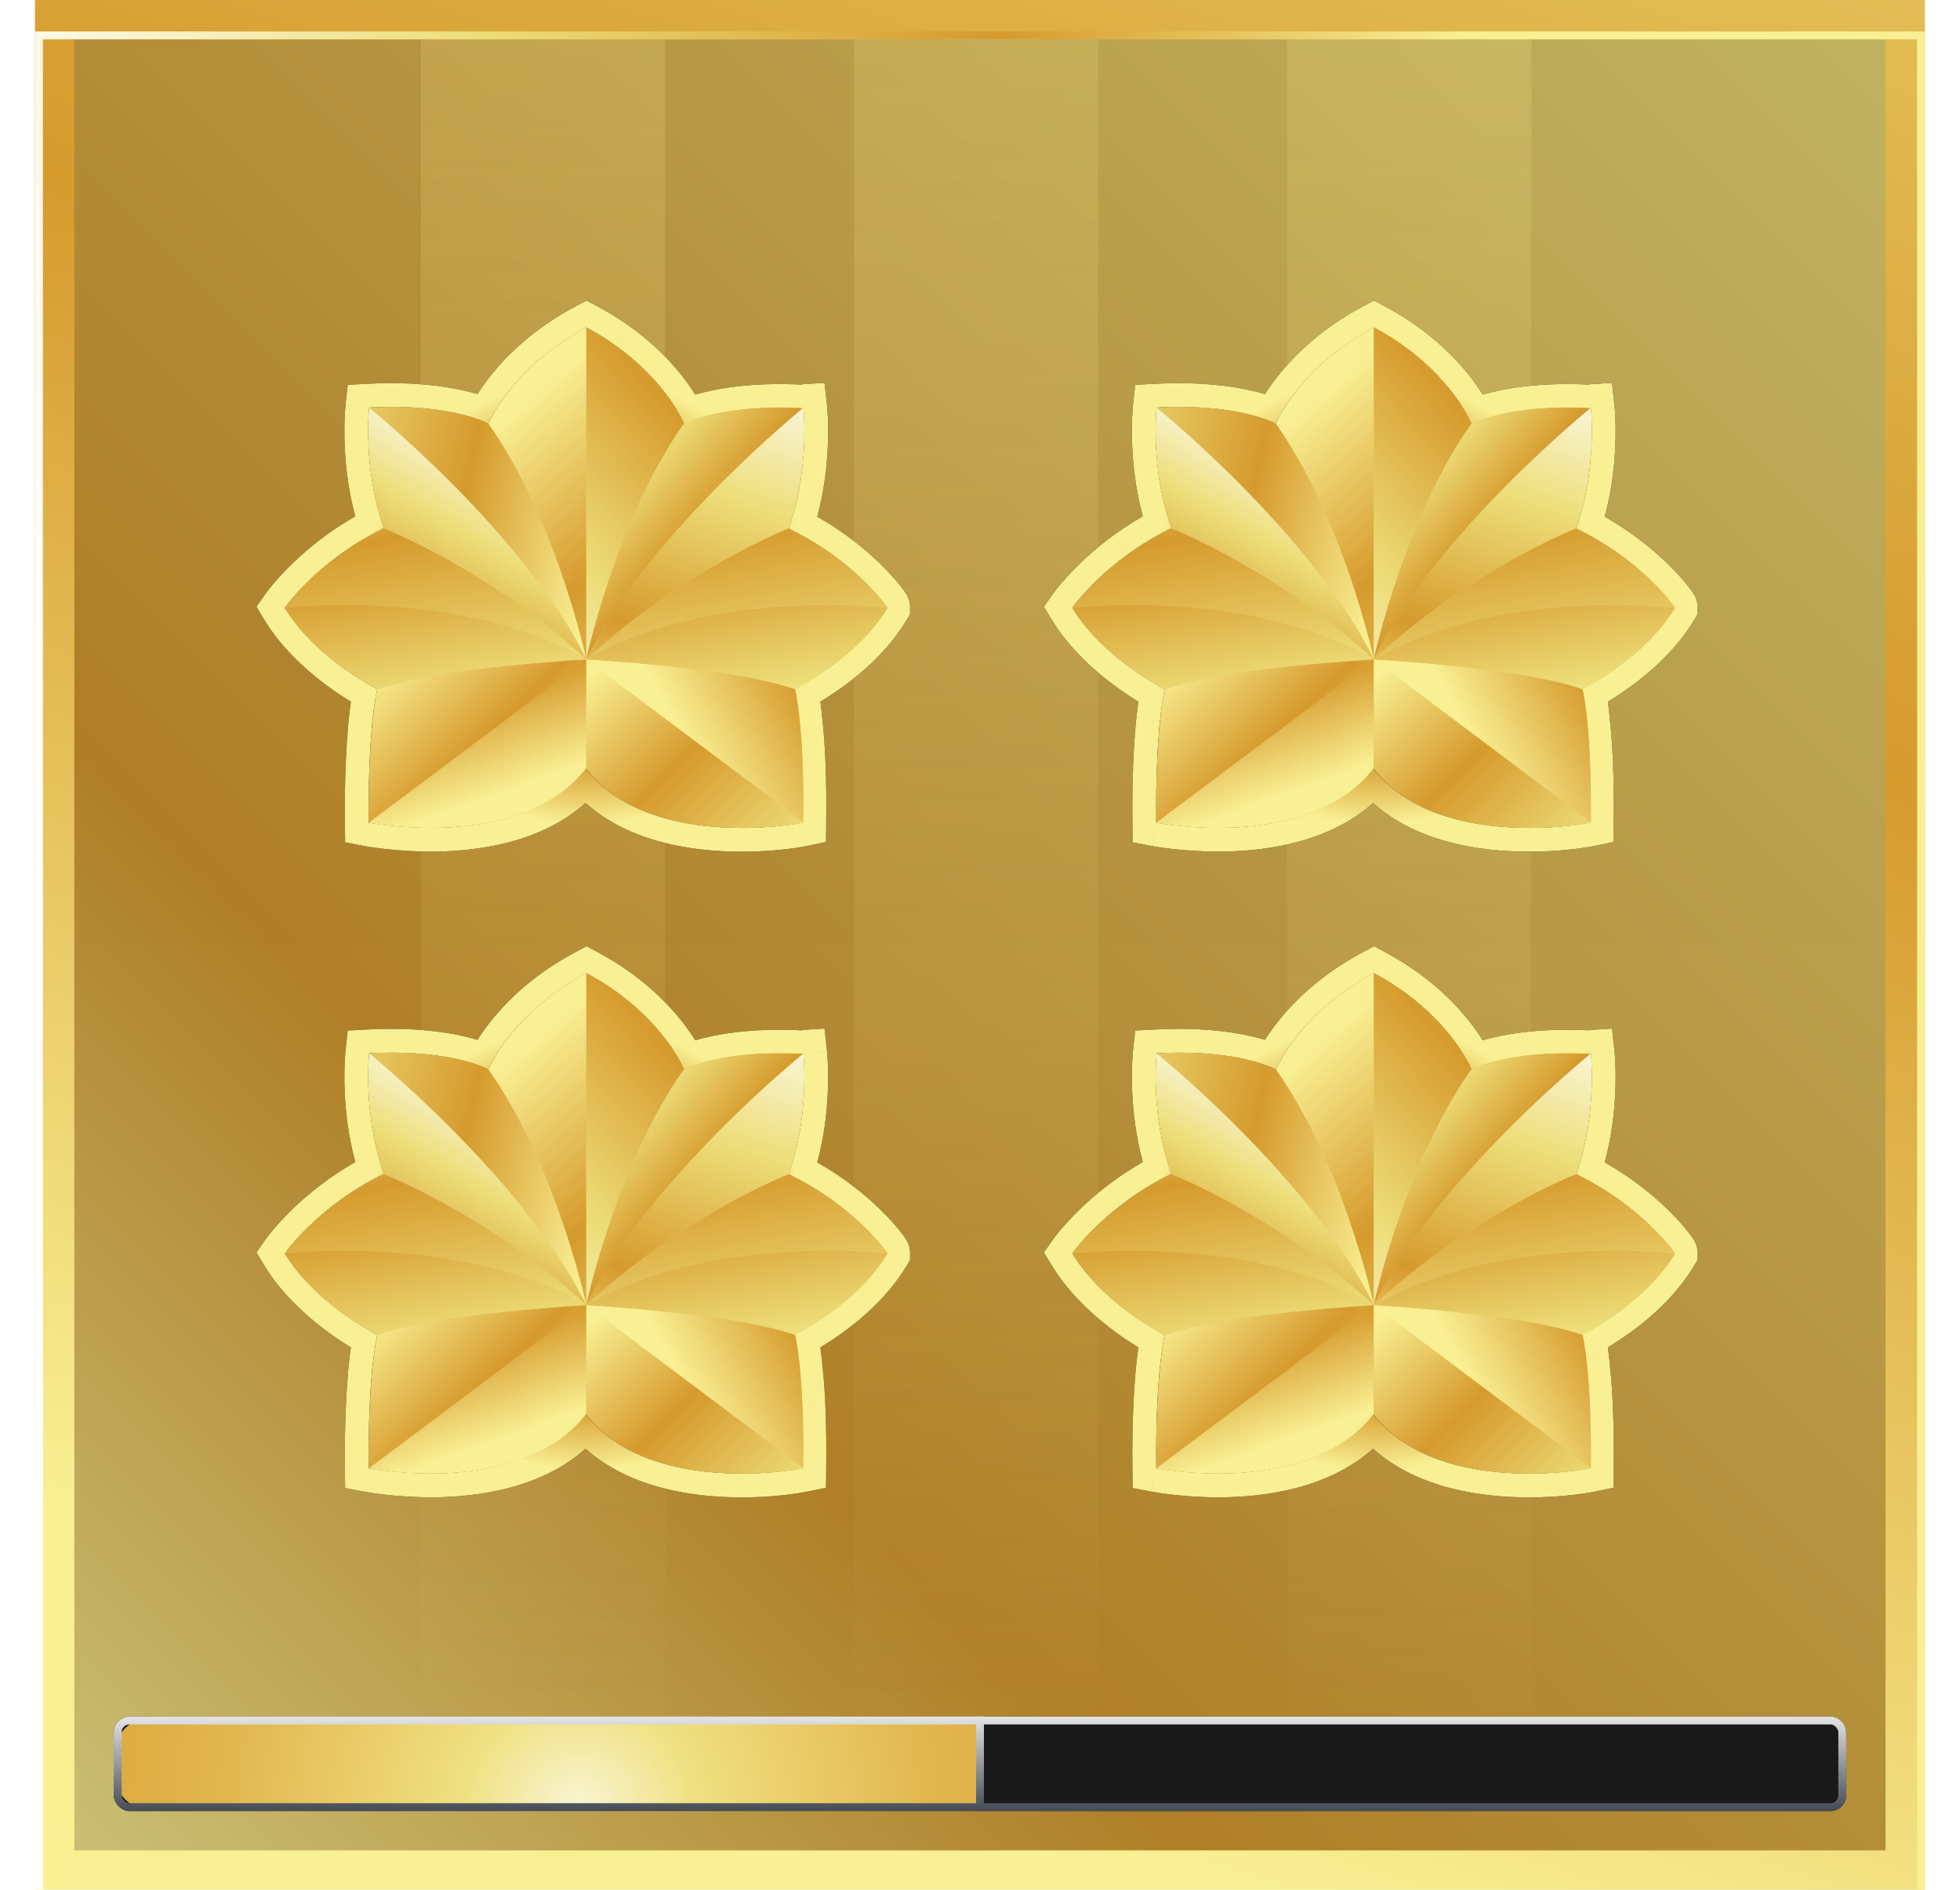 <svg width="56" height="54" viewBox="0 0 56 54" fill="none" xmlns="http://www.w3.org/2000/svg">
<rect x="1.562" y="0.562" width="52.874" height="52.875" fill="url(#paint0_linear_2005_62237)"/>
<rect x="1.562" y="0.562" width="52.874" height="52.875" fill="url(#paint1_linear_2005_62237)" fill-opacity="0.8"/>
<rect x="1.562" y="0.562" width="52.874" height="52.875" stroke="url(#paint2_linear_2005_62237)" stroke-width="1.125"/>
<g filter="url(#filter0_i_2005_62237)">
<rect x="1.113" y="0.112" width="53.775" height="53.775" stroke="url(#paint3_linear_2005_62237)" stroke-width="0.225"/>
</g>
<g style="mix-blend-mode:plus-lighter">
<rect x="12.025" y="1.125" width="6.975" height="51.75" fill="url(#paint4_linear_2005_62237)" fill-opacity="0.2"/>
<rect x="24.4" y="1.125" width="6.975" height="51.75" fill="url(#paint5_linear_2005_62237)" fill-opacity="0.2"/>
<rect x="36.775" y="1.125" width="6.975" height="51.75" fill="url(#paint6_linear_2005_62237)" fill-opacity="0.2"/>
</g>
<g filter="url(#filter1_d_2005_62237)">
<path d="M22.53 15.104C23.143 13.402 22.952 11.659 22.952 11.659C22.952 11.659 22.952 11.659 22.939 11.673C20.665 11.551 19.616 12.082 19.535 12.122C19.535 12.122 19.535 12.123 19.535 12.109C19.548 12.109 18.895 10.502 16.757 9.358C14.606 10.502 13.952 12.109 13.952 12.109C13.952 12.109 12.917 11.523 10.548 11.646C10.548 11.646 10.358 13.389 10.97 15.091C9.091 16.003 8.138 17.365 8.138 17.365C9.023 18.822 10.739 19.666 10.78 19.693C10.766 19.747 10.698 20.061 10.63 20.714C10.575 21.34 10.521 22.253 10.535 23.505C10.535 23.505 11.324 23.655 12.359 23.655C13.775 23.642 15.654 23.342 16.73 21.953C17.805 23.342 19.684 23.642 21.101 23.655C22.135 23.669 22.925 23.505 22.925 23.505C22.939 22.266 22.898 21.354 22.83 20.728C22.775 20.061 22.694 19.747 22.68 19.693C22.734 19.666 24.45 18.822 25.321 17.365V17.351C25.362 17.365 24.409 16.003 22.53 15.104Z" fill="url(#paint7_linear_2005_62237)"/>
<path fill-rule="evenodd" clip-rule="evenodd" d="M22.98 12.357C22.978 13.021 22.902 14.07 22.53 15.104C23.466 15.552 24.173 16.115 24.641 16.565C24.735 16.656 24.82 16.742 24.894 16.821C25.171 17.115 25.314 17.322 25.322 17.348C25.323 17.35 25.323 17.351 25.322 17.351C25.322 17.351 25.322 17.351 25.322 17.351V17.365C25.318 17.37 25.315 17.376 25.311 17.382C24.445 18.814 22.768 19.649 22.682 19.692L22.68 19.693L22.681 19.698C22.698 19.764 22.777 20.078 22.83 20.728C22.898 21.354 22.939 22.267 22.925 23.506C22.925 23.506 22.135 23.669 21.101 23.655C19.874 23.643 18.3 23.417 17.201 22.454C17.032 22.305 16.874 22.139 16.73 21.953C16.586 22.139 16.428 22.305 16.258 22.454C15.16 23.417 13.586 23.643 12.359 23.655C11.324 23.655 10.535 23.506 10.535 23.506C10.521 22.253 10.575 21.341 10.63 20.714C10.698 20.061 10.766 19.747 10.78 19.693C10.777 19.691 10.766 19.685 10.748 19.676C10.506 19.547 8.962 18.721 8.138 17.365C8.138 17.365 9.091 16.003 10.97 15.091C10.358 13.389 10.548 11.646 10.548 11.646C12.092 11.566 13.069 11.787 13.563 11.95C13.827 12.038 13.952 12.109 13.952 12.109C13.952 12.109 14.046 11.879 14.279 11.53C14.662 10.959 15.42 10.069 16.757 9.358C18.009 10.028 18.752 10.857 19.15 11.428C19.169 11.457 19.189 11.485 19.207 11.512C19.209 11.515 19.211 11.519 19.213 11.522C19.249 11.575 19.281 11.626 19.31 11.674C19.463 11.924 19.531 12.088 19.535 12.107C19.535 12.108 19.535 12.109 19.535 12.109V12.123L19.536 12.122C19.541 12.119 19.55 12.115 19.562 12.109C19.637 12.073 19.839 11.983 20.181 11.893C20.717 11.751 21.595 11.608 22.863 11.669C22.888 11.671 22.913 11.672 22.939 11.673L22.952 11.66C22.952 11.66 22.953 11.67 22.955 11.69C22.957 11.71 22.96 11.739 22.962 11.778C22.971 11.896 22.981 12.097 22.98 12.357ZM22.945 11.563C22.948 11.594 22.95 11.626 22.952 11.66C23.629 11.586 23.629 11.586 23.629 11.586L23.629 11.587L23.63 11.589L23.63 11.595C23.631 11.601 23.631 11.607 23.632 11.616C23.634 11.632 23.636 11.655 23.638 11.684C23.643 11.743 23.648 11.825 23.653 11.929C23.662 12.136 23.667 12.427 23.651 12.774C23.627 13.323 23.55 14.027 23.35 14.764C24.111 15.194 24.701 15.678 25.118 16.08C25.373 16.325 25.566 16.543 25.696 16.704C25.761 16.784 25.813 16.854 25.852 16.91C25.869 16.936 25.893 16.971 25.914 17.01L25.915 17.011C25.921 17.022 25.952 17.079 25.974 17.152C25.981 17.175 25.993 17.218 25.999 17.272C26.002 17.295 26.006 17.337 26.002 17.392V17.553L25.906 17.714C25.404 18.553 24.677 19.192 24.095 19.615C23.849 19.794 23.623 19.94 23.439 20.05C23.463 20.213 23.487 20.416 23.508 20.663C23.579 21.326 23.62 22.264 23.606 23.513L23.6 24.061L23.063 24.172L22.925 23.506C23.063 24.172 23.063 24.172 23.063 24.172L23.061 24.173L23.058 24.173L23.048 24.175C23.04 24.177 23.029 24.179 23.015 24.182C22.987 24.187 22.948 24.194 22.898 24.202C22.798 24.219 22.657 24.241 22.482 24.262C22.133 24.303 21.647 24.343 21.093 24.336C19.831 24.324 18.022 24.097 16.73 22.946C15.437 24.097 13.628 24.324 12.366 24.336L12.362 24.336H12.359C11.81 24.336 11.327 24.296 10.981 24.257C10.808 24.237 10.668 24.217 10.569 24.202C10.52 24.194 10.482 24.188 10.454 24.183C10.441 24.18 10.43 24.178 10.422 24.177L10.413 24.175L10.41 24.175L10.408 24.174L10.408 24.174C10.408 24.174 10.408 24.174 10.535 23.506L10.408 24.174L9.86 24.07L9.854 23.513C9.84 22.236 9.896 21.301 9.952 20.655L9.952 20.649L9.953 20.644C9.978 20.407 10.002 20.21 10.025 20.051C9.427 19.688 8.256 18.87 7.556 17.718L7.326 17.338L7.581 16.974L8.138 17.365C7.581 16.974 7.581 16.974 7.581 16.974L7.582 16.973L7.583 16.971L7.587 16.965C7.59 16.961 7.594 16.955 7.599 16.948C7.61 16.934 7.624 16.915 7.641 16.892C7.677 16.845 7.728 16.78 7.794 16.701C7.927 16.542 8.122 16.325 8.378 16.079C8.798 15.675 9.39 15.188 10.151 14.754C9.95 14.016 9.874 13.31 9.849 12.761C9.834 12.413 9.839 12.122 9.848 11.915C9.852 11.812 9.858 11.729 9.863 11.671C9.865 11.642 9.867 11.618 9.868 11.602C9.869 11.594 9.87 11.587 9.87 11.582L9.871 11.576L9.871 11.573L9.871 11.572C9.871 11.572 9.871 11.572 10.548 11.646L9.871 11.572L9.934 10.996L10.513 10.966C11.759 10.902 12.675 11.023 13.295 11.169C13.423 11.199 13.539 11.23 13.642 11.261C13.74 11.108 13.863 10.931 14.015 10.739C14.497 10.132 15.268 9.379 16.438 8.757L16.758 8.587L17.078 8.758C18.241 9.38 19.009 10.133 19.488 10.741C19.642 10.937 19.766 11.118 19.864 11.275C20.452 11.103 21.448 10.918 22.911 10.99L22.91 10.98L23.558 10.94L23.629 11.586L22.952 11.66L22.945 11.549L22.945 11.563Z" fill="black"/>
<path fill-rule="evenodd" clip-rule="evenodd" d="M22.98 12.357C22.978 13.021 22.902 14.07 22.53 15.104C23.466 15.552 24.173 16.115 24.641 16.565C24.735 16.656 24.82 16.742 24.894 16.821C25.171 17.115 25.314 17.322 25.322 17.348C25.323 17.35 25.323 17.351 25.322 17.351C25.322 17.351 25.322 17.351 25.322 17.351V17.365C25.318 17.37 25.315 17.376 25.311 17.382C24.445 18.814 22.768 19.649 22.682 19.692L22.68 19.693L22.681 19.698C22.698 19.764 22.777 20.078 22.83 20.728C22.898 21.354 22.939 22.267 22.925 23.506C22.925 23.506 22.135 23.669 21.101 23.655C19.874 23.643 18.3 23.417 17.201 22.454C17.032 22.305 16.874 22.139 16.73 21.953C16.586 22.139 16.428 22.305 16.258 22.454C15.16 23.417 13.586 23.643 12.359 23.655C11.324 23.655 10.535 23.506 10.535 23.506C10.521 22.253 10.575 21.341 10.63 20.714C10.698 20.061 10.766 19.747 10.78 19.693C10.777 19.691 10.766 19.685 10.748 19.676C10.506 19.547 8.962 18.721 8.138 17.365C8.138 17.365 9.091 16.003 10.97 15.091C10.358 13.389 10.548 11.646 10.548 11.646C12.092 11.566 13.069 11.787 13.563 11.95C13.827 12.038 13.952 12.109 13.952 12.109C13.952 12.109 14.046 11.879 14.279 11.53C14.662 10.959 15.42 10.069 16.757 9.358C18.009 10.028 18.752 10.857 19.15 11.428C19.169 11.457 19.189 11.485 19.207 11.512C19.209 11.515 19.211 11.519 19.213 11.522C19.249 11.575 19.281 11.626 19.31 11.674C19.463 11.924 19.531 12.088 19.535 12.107C19.535 12.108 19.535 12.109 19.535 12.109V12.123L19.536 12.122C19.541 12.119 19.55 12.115 19.562 12.109C19.637 12.073 19.839 11.983 20.181 11.893C20.717 11.751 21.595 11.608 22.863 11.669C22.888 11.671 22.913 11.672 22.939 11.673L22.952 11.66C22.952 11.66 22.953 11.67 22.955 11.69C22.957 11.71 22.96 11.739 22.962 11.778C22.971 11.896 22.981 12.097 22.98 12.357ZM22.945 11.563C22.948 11.594 22.95 11.626 22.952 11.66C23.629 11.586 23.629 11.586 23.629 11.586L23.629 11.587L23.63 11.589L23.63 11.595C23.631 11.601 23.631 11.607 23.632 11.616C23.634 11.632 23.636 11.655 23.638 11.684C23.643 11.743 23.648 11.825 23.653 11.929C23.662 12.136 23.667 12.427 23.651 12.774C23.627 13.323 23.55 14.027 23.35 14.764C24.111 15.194 24.701 15.678 25.118 16.08C25.373 16.325 25.566 16.543 25.696 16.704C25.761 16.784 25.813 16.854 25.852 16.91C25.869 16.936 25.893 16.971 25.914 17.01L25.915 17.011C25.921 17.022 25.952 17.079 25.974 17.152C25.981 17.175 25.993 17.218 25.999 17.272C26.002 17.295 26.006 17.337 26.002 17.392V17.553L25.906 17.714C25.404 18.553 24.677 19.192 24.095 19.615C23.849 19.794 23.623 19.94 23.439 20.05C23.463 20.213 23.487 20.416 23.508 20.663C23.579 21.326 23.62 22.264 23.606 23.513L23.6 24.061L23.063 24.172L22.925 23.506C23.063 24.172 23.063 24.172 23.063 24.172L23.061 24.173L23.058 24.173L23.048 24.175C23.04 24.177 23.029 24.179 23.015 24.182C22.987 24.187 22.948 24.194 22.898 24.202C22.798 24.219 22.657 24.241 22.482 24.262C22.133 24.303 21.647 24.343 21.093 24.336C19.831 24.324 18.022 24.097 16.73 22.946C15.437 24.097 13.628 24.324 12.366 24.336L12.362 24.336H12.359C11.81 24.336 11.327 24.296 10.981 24.257C10.808 24.237 10.668 24.217 10.569 24.202C10.52 24.194 10.482 24.188 10.454 24.183C10.441 24.18 10.43 24.178 10.422 24.177L10.413 24.175L10.41 24.175L10.408 24.174L10.408 24.174C10.408 24.174 10.408 24.174 10.535 23.506L10.408 24.174L9.86 24.07L9.854 23.513C9.84 22.236 9.896 21.301 9.952 20.655L9.952 20.649L9.953 20.644C9.978 20.407 10.002 20.21 10.025 20.051C9.427 19.688 8.256 18.87 7.556 17.718L7.326 17.338L7.581 16.974L8.138 17.365C7.581 16.974 7.581 16.974 7.581 16.974L7.582 16.973L7.583 16.971L7.587 16.965C7.59 16.961 7.594 16.955 7.599 16.948C7.61 16.934 7.624 16.915 7.641 16.892C7.677 16.845 7.728 16.78 7.794 16.701C7.927 16.542 8.122 16.325 8.378 16.079C8.798 15.675 9.39 15.188 10.151 14.754C9.95 14.016 9.874 13.31 9.849 12.761C9.834 12.413 9.839 12.122 9.848 11.915C9.852 11.812 9.858 11.729 9.863 11.671C9.865 11.642 9.867 11.618 9.868 11.602C9.869 11.594 9.87 11.587 9.87 11.582L9.871 11.576L9.871 11.573L9.871 11.572C9.871 11.572 9.871 11.572 10.548 11.646L9.871 11.572L9.934 10.996L10.513 10.966C11.759 10.902 12.675 11.023 13.295 11.169C13.423 11.199 13.539 11.23 13.642 11.261C13.74 11.108 13.863 10.931 14.015 10.739C14.497 10.132 15.268 9.379 16.438 8.757L16.758 8.587L17.078 8.758C18.241 9.38 19.009 10.133 19.488 10.741C19.642 10.937 19.766 11.118 19.864 11.275C20.452 11.103 21.448 10.918 22.911 10.99L22.91 10.98L23.558 10.94L23.629 11.586L22.952 11.66L22.945 11.549L22.945 11.563Z" fill="url(#paint8_angular_2005_62237)"/>
<path d="M16.751 9.358V18.844V18.833C16.699 18.605 15.847 14.792 13.956 12.111C13.956 12.111 14.611 10.501 16.751 9.358Z" fill="url(#paint9_linear_2005_62237)"/>
<path d="M16.751 18.843C14.975 15.228 10.549 11.654 10.549 11.654C12.928 11.519 13.956 12.111 13.956 12.111C15.847 14.791 16.699 18.605 16.751 18.843Z" fill="url(#paint10_linear_2005_62237)"/>
<path d="M16.751 18.844C13.946 16.257 10.975 15.103 10.975 15.103C10.362 13.399 10.549 11.654 10.549 11.654C10.549 11.654 14.975 15.228 16.751 18.844Z" fill="url(#paint11_linear_2005_62237)"/>
<path d="M16.751 18.844C16.751 18.844 12.543 19.072 10.788 19.696C10.788 19.696 10.507 20.88 10.549 23.509C10.549 23.509 11.338 23.665 12.377 23.654C13.79 23.644 15.671 23.343 16.751 21.95V18.844Z" fill="url(#paint12_linear_2005_62237)"/>
<path d="M16.751 18.844L10.549 23.498C10.528 20.672 10.787 19.685 10.787 19.685C12.543 19.072 16.751 18.844 16.751 18.844Z" fill="url(#paint13_linear_2005_62237)"/>
<path d="M16.751 18.843C13.946 16.256 10.975 15.103 10.975 15.103C9.094 15.997 8.138 17.368 8.138 17.368C8.138 17.368 13.084 16.755 16.751 18.843Z" fill="url(#paint14_linear_2005_62237)"/>
<path d="M10.787 19.696C12.543 19.072 16.751 18.844 16.751 18.844C13.084 16.755 8.138 17.368 8.138 17.368C9.032 18.844 10.787 19.696 10.787 19.696Z" fill="url(#paint15_linear_2005_62237)"/>
<path d="M16.751 9.358V18.844V18.833C16.803 18.594 17.655 14.792 19.546 12.101C19.546 12.111 18.891 10.501 16.751 9.358Z" fill="url(#paint16_linear_2005_62237)"/>
<path d="M16.751 18.844C18.528 15.228 22.953 11.664 22.953 11.664C20.574 11.529 19.535 12.111 19.535 12.111C17.655 14.792 16.803 18.605 16.751 18.844Z" fill="url(#paint17_linear_2005_62237)"/>
<path d="M16.751 18.844C19.556 16.257 22.528 15.103 22.528 15.103C23.141 13.399 22.954 11.654 22.954 11.654C22.954 11.654 18.528 15.228 16.751 18.844Z" fill="url(#paint18_linear_2005_62237)"/>
<path d="M16.751 18.844C16.751 18.844 20.959 19.072 22.715 19.696C22.715 19.696 22.995 20.88 22.953 23.509C22.953 23.509 22.164 23.665 21.125 23.654C19.712 23.644 17.831 23.343 16.751 21.95V18.844Z" fill="url(#paint19_linear_2005_62237)"/>
<path d="M16.751 18.844L22.953 23.498C22.974 20.672 22.715 19.685 22.715 19.685C20.959 19.072 16.751 18.844 16.751 18.844Z" fill="url(#paint20_linear_2005_62237)"/>
<path d="M16.751 18.843C19.556 16.256 22.528 15.103 22.528 15.103C24.408 15.997 25.364 17.358 25.364 17.358C25.364 17.358 20.408 16.755 16.751 18.843Z" fill="url(#paint21_linear_2005_62237)"/>
<path d="M22.715 19.696C20.959 19.072 16.751 18.844 16.751 18.844C20.408 16.755 25.364 17.368 25.364 17.368C24.47 18.844 22.715 19.696 22.715 19.696Z" fill="url(#paint22_linear_2005_62237)"/>
</g>
<g filter="url(#filter2_d_2005_62237)">
<path d="M45.03 15.104C45.643 13.402 45.452 11.659 45.452 11.659C45.452 11.659 45.452 11.659 45.439 11.673C43.165 11.551 42.116 12.082 42.035 12.122C42.035 12.122 42.035 12.123 42.035 12.109C42.048 12.109 41.395 10.502 39.257 9.358C37.106 10.502 36.452 12.109 36.452 12.109C36.452 12.109 35.417 11.523 33.048 11.646C33.048 11.646 32.858 13.389 33.47 15.091C31.591 16.003 30.638 17.365 30.638 17.365C31.523 18.822 33.239 19.666 33.28 19.693C33.266 19.747 33.198 20.061 33.13 20.714C33.075 21.34 33.021 22.253 33.035 23.505C33.035 23.505 33.824 23.655 34.859 23.655C36.275 23.642 38.154 23.342 39.23 21.953C40.305 23.342 42.184 23.642 43.6 23.655C44.635 23.669 45.425 23.505 45.425 23.505C45.439 22.266 45.398 21.354 45.33 20.728C45.275 20.061 45.194 19.747 45.18 19.693C45.234 19.666 46.95 18.822 47.821 17.365V17.351C47.862 17.365 46.909 16.003 45.03 15.104Z" fill="url(#paint23_linear_2005_62237)"/>
<path fill-rule="evenodd" clip-rule="evenodd" d="M45.48 12.357C45.478 13.021 45.402 14.07 45.03 15.104C45.966 15.552 46.672 16.115 47.14 16.565C47.235 16.656 47.319 16.742 47.394 16.821C47.67 17.115 47.814 17.322 47.822 17.348C47.823 17.35 47.823 17.351 47.822 17.351C47.822 17.351 47.822 17.351 47.821 17.351V17.365C47.818 17.37 47.814 17.376 47.811 17.382C46.945 18.814 45.268 19.649 45.182 19.692L45.18 19.693L45.181 19.698C45.197 19.764 45.276 20.078 45.33 20.728C45.398 21.354 45.438 22.267 45.425 23.506C45.425 23.506 44.635 23.669 43.6 23.655C42.374 23.643 40.8 23.417 39.701 22.454C39.532 22.305 39.373 22.139 39.23 21.953C39.086 22.139 38.928 22.305 38.758 22.454C37.66 23.417 36.086 23.643 34.859 23.655C33.824 23.655 33.034 23.506 33.034 23.506C33.021 22.253 33.075 21.341 33.13 20.714C33.198 20.061 33.266 19.747 33.279 19.693C33.277 19.691 33.266 19.685 33.248 19.676C33.006 19.547 31.462 18.721 30.638 17.365C30.638 17.365 31.591 16.003 33.47 15.091C32.857 13.389 33.048 11.646 33.048 11.646C34.592 11.566 35.569 11.787 36.063 11.95C36.326 12.038 36.452 12.109 36.452 12.109C36.452 12.109 36.546 11.879 36.779 11.53C37.162 10.959 37.92 10.069 39.257 9.358C40.508 10.028 41.251 10.857 41.649 11.428C41.669 11.457 41.688 11.485 41.707 11.512C41.709 11.515 41.711 11.519 41.713 11.522C41.749 11.575 41.781 11.626 41.81 11.674C41.963 11.924 42.03 12.088 42.035 12.107C42.035 12.108 42.035 12.109 42.035 12.109V12.123L42.036 12.122C42.041 12.119 42.05 12.115 42.062 12.109C42.137 12.073 42.339 11.983 42.681 11.893C43.217 11.751 44.095 11.608 45.363 11.669C45.388 11.671 45.413 11.672 45.438 11.673L45.452 11.66C45.452 11.66 45.453 11.67 45.455 11.69C45.457 11.71 45.459 11.739 45.462 11.778C45.47 11.896 45.481 12.097 45.48 12.357ZM45.444 11.563C45.447 11.594 45.45 11.626 45.452 11.66C46.129 11.586 46.129 11.586 46.129 11.586L46.129 11.587L46.129 11.589L46.13 11.595C46.13 11.601 46.131 11.607 46.132 11.616C46.133 11.632 46.136 11.655 46.138 11.684C46.142 11.743 46.148 11.825 46.152 11.929C46.161 12.136 46.166 12.427 46.151 12.774C46.126 13.323 46.05 14.027 45.85 14.764C46.61 15.194 47.201 15.678 47.618 16.08C47.873 16.325 48.066 16.543 48.196 16.704C48.261 16.784 48.313 16.854 48.352 16.91C48.369 16.936 48.392 16.971 48.414 17.01L48.414 17.011C48.421 17.022 48.452 17.079 48.474 17.152C48.481 17.175 48.493 17.218 48.499 17.272C48.501 17.295 48.505 17.337 48.502 17.392V17.553L48.406 17.714C47.904 18.553 47.176 19.192 46.595 19.615C46.349 19.794 46.123 19.94 45.939 20.05C45.963 20.213 45.987 20.416 46.007 20.663C46.079 21.326 46.119 22.264 46.106 23.513L46.1 24.061L45.563 24.172L45.425 23.506C45.563 24.172 45.563 24.172 45.563 24.172L45.561 24.173L45.558 24.173L45.548 24.175C45.54 24.177 45.529 24.179 45.515 24.182C45.487 24.187 45.447 24.194 45.398 24.202C45.298 24.219 45.157 24.241 44.982 24.262C44.633 24.303 44.146 24.343 43.593 24.336C42.331 24.324 40.522 24.097 39.23 22.946C37.937 24.097 36.127 24.324 34.865 24.336L34.862 24.336H34.859C34.31 24.336 33.827 24.296 33.481 24.257C33.308 24.237 33.167 24.217 33.069 24.202C33.02 24.194 32.981 24.188 32.954 24.183C32.94 24.18 32.93 24.178 32.922 24.177L32.912 24.175L32.909 24.175L32.908 24.174L32.908 24.174C32.908 24.174 32.907 24.174 33.034 23.506L32.907 24.174L32.36 24.07L32.354 23.513C32.34 22.236 32.395 21.301 32.452 20.655L32.452 20.649L32.453 20.644C32.477 20.407 32.502 20.21 32.525 20.051C31.926 19.688 30.756 18.87 30.056 17.718L29.825 17.338L30.08 16.974L30.638 17.365C30.08 16.974 30.08 16.974 30.081 16.974L30.081 16.973L30.083 16.971L30.087 16.965C30.09 16.961 30.094 16.955 30.099 16.948C30.109 16.934 30.123 16.915 30.141 16.892C30.177 16.845 30.228 16.78 30.294 16.701C30.427 16.542 30.621 16.325 30.878 16.079C31.298 15.675 31.89 15.188 32.651 14.754C32.45 14.016 32.374 13.31 32.349 12.761C32.334 12.413 32.339 12.122 32.348 11.915C32.352 11.812 32.358 11.729 32.362 11.671C32.365 11.642 32.367 11.618 32.368 11.602C32.369 11.594 32.37 11.587 32.37 11.582L32.371 11.576L32.371 11.573L32.371 11.572C32.371 11.572 32.371 11.572 33.048 11.646L32.371 11.572L32.434 10.996L33.013 10.966C34.259 10.902 35.175 11.023 35.795 11.169C35.923 11.199 36.038 11.23 36.141 11.261C36.239 11.108 36.362 10.931 36.514 10.739C36.997 10.132 37.768 9.379 38.937 8.757L39.258 8.587L39.578 8.758C40.74 9.38 41.508 10.133 41.987 10.741C42.141 10.937 42.266 11.118 42.364 11.275C42.952 11.103 43.948 10.918 45.41 10.99L45.41 10.98L46.058 10.94L46.129 11.586L45.452 11.66L45.445 11.549L45.444 11.563Z" fill="black"/>
<path fill-rule="evenodd" clip-rule="evenodd" d="M45.48 12.357C45.478 13.021 45.402 14.07 45.03 15.104C45.966 15.552 46.672 16.115 47.14 16.565C47.235 16.656 47.319 16.742 47.394 16.821C47.67 17.115 47.814 17.322 47.822 17.348C47.823 17.35 47.823 17.351 47.822 17.351C47.822 17.351 47.822 17.351 47.821 17.351V17.365C47.818 17.37 47.814 17.376 47.811 17.382C46.945 18.814 45.268 19.649 45.182 19.692L45.18 19.693L45.181 19.698C45.197 19.764 45.276 20.078 45.33 20.728C45.398 21.354 45.438 22.267 45.425 23.506C45.425 23.506 44.635 23.669 43.6 23.655C42.374 23.643 40.8 23.417 39.701 22.454C39.532 22.305 39.373 22.139 39.23 21.953C39.086 22.139 38.928 22.305 38.758 22.454C37.66 23.417 36.086 23.643 34.859 23.655C33.824 23.655 33.034 23.506 33.034 23.506C33.021 22.253 33.075 21.341 33.13 20.714C33.198 20.061 33.266 19.747 33.279 19.693C33.277 19.691 33.266 19.685 33.248 19.676C33.006 19.547 31.462 18.721 30.638 17.365C30.638 17.365 31.591 16.003 33.47 15.091C32.857 13.389 33.048 11.646 33.048 11.646C34.592 11.566 35.569 11.787 36.063 11.95C36.326 12.038 36.452 12.109 36.452 12.109C36.452 12.109 36.546 11.879 36.779 11.53C37.162 10.959 37.92 10.069 39.257 9.358C40.508 10.028 41.251 10.857 41.649 11.428C41.669 11.457 41.688 11.485 41.707 11.512C41.709 11.515 41.711 11.519 41.713 11.522C41.749 11.575 41.781 11.626 41.81 11.674C41.963 11.924 42.03 12.088 42.035 12.107C42.035 12.108 42.035 12.109 42.035 12.109V12.123L42.036 12.122C42.041 12.119 42.05 12.115 42.062 12.109C42.137 12.073 42.339 11.983 42.681 11.893C43.217 11.751 44.095 11.608 45.363 11.669C45.388 11.671 45.413 11.672 45.438 11.673L45.452 11.66C45.452 11.66 45.453 11.67 45.455 11.69C45.457 11.71 45.459 11.739 45.462 11.778C45.47 11.896 45.481 12.097 45.48 12.357ZM45.444 11.563C45.447 11.594 45.45 11.626 45.452 11.66C46.129 11.586 46.129 11.586 46.129 11.586L46.129 11.587L46.129 11.589L46.13 11.595C46.13 11.601 46.131 11.607 46.132 11.616C46.133 11.632 46.136 11.655 46.138 11.684C46.142 11.743 46.148 11.825 46.152 11.929C46.161 12.136 46.166 12.427 46.151 12.774C46.126 13.323 46.05 14.027 45.85 14.764C46.61 15.194 47.201 15.678 47.618 16.08C47.873 16.325 48.066 16.543 48.196 16.704C48.261 16.784 48.313 16.854 48.352 16.91C48.369 16.936 48.392 16.971 48.414 17.01L48.414 17.011C48.421 17.022 48.452 17.079 48.474 17.152C48.481 17.175 48.493 17.218 48.499 17.272C48.501 17.295 48.505 17.337 48.502 17.392V17.553L48.406 17.714C47.904 18.553 47.176 19.192 46.595 19.615C46.349 19.794 46.123 19.94 45.939 20.05C45.963 20.213 45.987 20.416 46.007 20.663C46.079 21.326 46.119 22.264 46.106 23.513L46.1 24.061L45.563 24.172L45.425 23.506C45.563 24.172 45.563 24.172 45.563 24.172L45.561 24.173L45.558 24.173L45.548 24.175C45.54 24.177 45.529 24.179 45.515 24.182C45.487 24.187 45.447 24.194 45.398 24.202C45.298 24.219 45.157 24.241 44.982 24.262C44.633 24.303 44.146 24.343 43.593 24.336C42.331 24.324 40.522 24.097 39.23 22.946C37.937 24.097 36.127 24.324 34.865 24.336L34.862 24.336H34.859C34.31 24.336 33.827 24.296 33.481 24.257C33.308 24.237 33.167 24.217 33.069 24.202C33.02 24.194 32.981 24.188 32.954 24.183C32.94 24.18 32.93 24.178 32.922 24.177L32.912 24.175L32.909 24.175L32.908 24.174L32.908 24.174C32.908 24.174 32.907 24.174 33.034 23.506L32.907 24.174L32.36 24.07L32.354 23.513C32.34 22.236 32.395 21.301 32.452 20.655L32.452 20.649L32.453 20.644C32.477 20.407 32.502 20.21 32.525 20.051C31.926 19.688 30.756 18.87 30.056 17.718L29.825 17.338L30.08 16.974L30.638 17.365C30.08 16.974 30.08 16.974 30.081 16.974L30.081 16.973L30.083 16.971L30.087 16.965C30.09 16.961 30.094 16.955 30.099 16.948C30.109 16.934 30.123 16.915 30.141 16.892C30.177 16.845 30.228 16.78 30.294 16.701C30.427 16.542 30.621 16.325 30.878 16.079C31.298 15.675 31.89 15.188 32.651 14.754C32.45 14.016 32.374 13.31 32.349 12.761C32.334 12.413 32.339 12.122 32.348 11.915C32.352 11.812 32.358 11.729 32.362 11.671C32.365 11.642 32.367 11.618 32.368 11.602C32.369 11.594 32.37 11.587 32.37 11.582L32.371 11.576L32.371 11.573L32.371 11.572C32.371 11.572 32.371 11.572 33.048 11.646L32.371 11.572L32.434 10.996L33.013 10.966C34.259 10.902 35.175 11.023 35.795 11.169C35.923 11.199 36.038 11.23 36.141 11.261C36.239 11.108 36.362 10.931 36.514 10.739C36.997 10.132 37.768 9.379 38.937 8.757L39.258 8.587L39.578 8.758C40.74 9.38 41.508 10.133 41.987 10.741C42.141 10.937 42.266 11.118 42.364 11.275C42.952 11.103 43.948 10.918 45.41 10.99L45.41 10.98L46.058 10.94L46.129 11.586L45.452 11.66L45.445 11.549L45.444 11.563Z" fill="url(#paint24_angular_2005_62237)"/>
<path d="M39.251 9.358V18.844V18.833C39.199 18.605 38.347 14.792 36.456 12.111C36.456 12.111 37.111 10.501 39.251 9.358Z" fill="url(#paint25_linear_2005_62237)"/>
<path d="M39.251 18.843C37.474 15.228 33.048 11.654 33.048 11.654C35.428 11.519 36.456 12.111 36.456 12.111C38.347 14.791 39.199 18.605 39.251 18.843Z" fill="url(#paint26_linear_2005_62237)"/>
<path d="M39.251 18.844C36.446 16.257 33.474 15.103 33.474 15.103C32.861 13.399 33.048 11.654 33.048 11.654C33.048 11.654 37.474 15.228 39.251 18.844Z" fill="url(#paint27_linear_2005_62237)"/>
<path d="M39.251 18.844C39.251 18.844 35.043 19.072 33.287 19.696C33.287 19.696 33.007 20.88 33.048 23.509C33.048 23.509 33.838 23.665 34.877 23.654C36.29 23.644 38.17 23.343 39.251 21.95V18.844Z" fill="url(#paint28_linear_2005_62237)"/>
<path d="M39.251 18.844L33.048 23.498C33.028 20.672 33.287 19.685 33.287 19.685C35.043 19.072 39.251 18.844 39.251 18.844Z" fill="url(#paint29_linear_2005_62237)"/>
<path d="M39.251 18.843C36.446 16.256 33.474 15.103 33.474 15.103C31.594 15.997 30.638 17.368 30.638 17.368C30.638 17.368 35.583 16.755 39.251 18.843Z" fill="url(#paint30_linear_2005_62237)"/>
<path d="M33.287 19.696C35.043 19.072 39.251 18.844 39.251 18.844C35.583 16.755 30.638 17.368 30.638 17.368C31.531 18.844 33.287 19.696 33.287 19.696Z" fill="url(#paint31_linear_2005_62237)"/>
<path d="M39.251 9.358V18.844V18.833C39.303 18.594 40.155 14.792 42.046 12.101C42.046 12.111 41.391 10.501 39.251 9.358Z" fill="url(#paint32_linear_2005_62237)"/>
<path d="M39.251 18.844C41.028 15.228 45.453 11.664 45.453 11.664C43.074 11.529 42.035 12.111 42.035 12.111C40.155 14.792 39.303 18.605 39.251 18.844Z" fill="url(#paint33_linear_2005_62237)"/>
<path d="M39.251 18.844C42.056 16.257 45.028 15.103 45.028 15.103C45.641 13.399 45.453 11.654 45.453 11.654C45.453 11.654 41.028 15.228 39.251 18.844Z" fill="url(#paint34_linear_2005_62237)"/>
<path d="M39.251 18.844C39.251 18.844 43.459 19.072 45.215 19.696C45.215 19.696 45.495 20.88 45.453 23.509C45.453 23.509 44.664 23.665 43.625 23.654C42.212 23.644 40.331 23.343 39.251 21.95V18.844Z" fill="url(#paint35_linear_2005_62237)"/>
<path d="M39.251 18.844L45.453 23.498C45.474 20.672 45.215 19.685 45.215 19.685C43.459 19.072 39.251 18.844 39.251 18.844Z" fill="url(#paint36_linear_2005_62237)"/>
<path d="M39.251 18.843C42.056 16.256 45.028 15.103 45.028 15.103C46.908 15.997 47.864 17.358 47.864 17.358C47.864 17.358 42.908 16.755 39.251 18.843Z" fill="url(#paint37_linear_2005_62237)"/>
<path d="M45.215 19.696C43.459 19.072 39.251 18.844 39.251 18.844C42.908 16.755 47.864 17.368 47.864 17.368C46.97 18.844 45.215 19.696 45.215 19.696Z" fill="url(#paint38_linear_2005_62237)"/>
</g>
<g filter="url(#filter3_d_2005_62237)">
<path d="M22.53 33.555C23.143 31.853 22.952 30.11 22.952 30.11C22.952 30.11 22.952 30.11 22.939 30.124C20.665 30.002 19.616 30.532 19.535 30.573C19.535 30.573 19.535 30.573 19.535 30.56C19.548 30.56 18.895 28.953 16.757 27.809C14.606 28.953 13.952 30.56 13.952 30.56C13.952 30.56 12.917 29.974 10.548 30.097C10.548 30.097 10.358 31.84 10.97 33.542C9.091 34.454 8.138 35.816 8.138 35.816C9.023 37.273 10.739 38.117 10.78 38.144C10.766 38.198 10.698 38.511 10.63 39.165C10.575 39.791 10.521 40.704 10.535 41.956C10.535 41.956 11.324 42.106 12.359 42.106C13.775 42.093 15.654 41.793 16.73 40.404C17.805 41.793 19.684 42.093 21.101 42.106C22.135 42.12 22.925 41.956 22.925 41.956C22.939 40.717 22.898 39.805 22.83 39.179C22.775 38.511 22.694 38.198 22.68 38.144C22.734 38.117 24.45 37.273 25.321 35.816V35.802C25.362 35.816 24.409 34.454 22.53 33.555Z" fill="url(#paint39_linear_2005_62237)"/>
<path fill-rule="evenodd" clip-rule="evenodd" d="M22.98 30.808C22.978 31.472 22.902 32.521 22.53 33.555C23.466 34.003 24.173 34.565 24.641 35.016C24.735 35.106 24.82 35.192 24.894 35.272C25.171 35.566 25.314 35.773 25.322 35.799C25.323 35.801 25.323 35.801 25.322 35.802C25.322 35.802 25.322 35.802 25.322 35.802V35.815C25.318 35.821 25.315 35.827 25.311 35.832C24.445 37.264 22.768 38.1 22.682 38.143L22.68 38.144L22.681 38.148C22.698 38.214 22.777 38.528 22.83 39.178C22.898 39.805 22.939 40.717 22.925 41.956C22.925 41.956 22.135 42.12 21.101 42.106C19.874 42.094 18.3 41.868 17.201 40.905C17.032 40.756 16.874 40.59 16.73 40.404C16.586 40.59 16.428 40.756 16.258 40.905C15.16 41.868 13.586 42.094 12.359 42.106C11.324 42.106 10.535 41.956 10.535 41.956C10.521 40.703 10.575 39.791 10.63 39.165C10.698 38.511 10.766 38.198 10.78 38.144C10.777 38.142 10.766 38.136 10.748 38.127C10.506 37.997 8.962 37.172 8.138 35.815C8.138 35.815 9.091 34.454 10.97 33.541C10.358 31.84 10.548 30.097 10.548 30.097C12.092 30.017 13.069 30.238 13.563 30.401C13.827 30.489 13.952 30.56 13.952 30.56C13.952 30.56 14.046 30.329 14.279 29.981C14.662 29.409 15.42 28.52 16.757 27.809C18.009 28.479 18.752 29.307 19.15 29.879C19.169 29.907 19.189 29.936 19.207 29.963C19.209 29.966 19.211 29.97 19.213 29.973C19.249 30.026 19.281 30.077 19.31 30.125C19.463 30.375 19.531 30.538 19.535 30.558C19.535 30.559 19.535 30.56 19.535 30.56V30.573L19.536 30.573C19.541 30.57 19.55 30.566 19.562 30.56C19.637 30.524 19.839 30.434 20.181 30.344C20.717 30.202 21.595 30.059 22.863 30.12C22.888 30.121 22.913 30.122 22.939 30.124L22.952 30.11C22.952 30.11 22.953 30.121 22.955 30.14C22.957 30.16 22.96 30.19 22.962 30.229C22.971 30.346 22.981 30.548 22.98 30.808ZM22.945 30.014C22.948 30.044 22.95 30.076 22.952 30.11C23.629 30.036 23.629 30.036 23.629 30.037L23.629 30.038L23.63 30.04L23.63 30.046C23.631 30.051 23.631 30.058 23.632 30.066C23.634 30.083 23.636 30.106 23.638 30.135C23.643 30.193 23.648 30.276 23.653 30.38C23.662 30.586 23.667 30.878 23.651 31.225C23.627 31.774 23.55 32.478 23.35 33.215C24.111 33.645 24.701 34.128 25.118 34.53C25.373 34.776 25.566 34.994 25.696 35.155C25.761 35.235 25.813 35.305 25.852 35.361C25.869 35.386 25.893 35.422 25.914 35.461L25.915 35.462C25.921 35.473 25.952 35.529 25.974 35.603C25.981 35.626 25.993 35.669 25.999 35.723C26.002 35.746 26.006 35.788 26.002 35.842V36.004L25.906 36.165C25.404 37.004 24.677 37.643 24.095 38.066C23.849 38.245 23.623 38.39 23.439 38.5C23.463 38.664 23.487 38.867 23.508 39.114C23.579 39.776 23.62 40.715 23.606 41.964L23.6 42.512L23.063 42.623L22.925 41.956C23.063 42.623 23.063 42.623 23.063 42.623L23.061 42.623L23.058 42.624L23.048 42.626C23.04 42.627 23.029 42.63 23.015 42.632C22.987 42.638 22.948 42.645 22.898 42.653C22.798 42.67 22.657 42.691 22.482 42.712C22.133 42.754 21.647 42.794 21.093 42.787C19.831 42.775 18.022 42.547 16.73 41.397C15.437 42.548 13.628 42.775 12.366 42.787L12.362 42.787H12.359C11.81 42.787 11.327 42.747 10.981 42.708C10.808 42.688 10.668 42.668 10.569 42.652C10.52 42.645 10.482 42.638 10.454 42.633C10.441 42.631 10.43 42.629 10.422 42.628L10.413 42.626L10.41 42.625L10.408 42.625L10.408 42.625C10.408 42.625 10.408 42.625 10.535 41.956L10.408 42.625L9.86 42.521L9.854 41.964C9.84 40.687 9.896 39.752 9.952 39.106L9.952 39.1L9.953 39.094C9.978 38.858 10.002 38.661 10.025 38.502C9.427 38.139 8.256 37.321 7.556 36.169L7.326 35.789L7.581 35.425L8.138 35.815C7.581 35.425 7.581 35.425 7.581 35.425L7.582 35.423L7.583 35.421L7.587 35.416C7.59 35.411 7.594 35.406 7.599 35.399C7.61 35.385 7.624 35.366 7.641 35.342C7.677 35.296 7.728 35.231 7.794 35.151C7.927 34.993 8.122 34.776 8.378 34.529C8.798 34.126 9.39 33.639 10.151 33.204C9.95 32.466 9.874 31.761 9.849 31.211C9.834 30.864 9.839 30.573 9.848 30.366C9.852 30.262 9.858 30.18 9.863 30.121C9.865 30.092 9.867 30.069 9.868 30.052C9.869 30.044 9.87 30.038 9.87 30.033L9.871 30.026L9.871 30.024L9.871 30.023C9.871 30.023 9.871 30.023 10.548 30.097L9.871 30.023L9.934 29.447L10.513 29.417C11.759 29.352 12.675 29.473 13.295 29.62C13.423 29.65 13.539 29.681 13.642 29.712C13.74 29.558 13.863 29.381 14.015 29.19C14.497 28.582 15.268 27.83 16.438 27.208L16.758 27.038L17.078 27.209C18.241 27.831 19.009 28.584 19.488 29.192C19.642 29.388 19.766 29.568 19.864 29.725C20.452 29.554 21.448 29.369 22.911 29.441L22.91 29.431L23.558 29.39L23.629 30.036L22.952 30.11L22.945 29.999L22.945 30.014Z" fill="black"/>
<path fill-rule="evenodd" clip-rule="evenodd" d="M22.98 30.808C22.978 31.472 22.902 32.521 22.53 33.555C23.466 34.003 24.173 34.565 24.641 35.016C24.735 35.106 24.82 35.192 24.894 35.272C25.171 35.566 25.314 35.773 25.322 35.799C25.323 35.801 25.323 35.801 25.322 35.802C25.322 35.802 25.322 35.802 25.322 35.802V35.815C25.318 35.821 25.315 35.827 25.311 35.832C24.445 37.264 22.768 38.1 22.682 38.143L22.68 38.144L22.681 38.148C22.698 38.214 22.777 38.528 22.83 39.178C22.898 39.805 22.939 40.717 22.925 41.956C22.925 41.956 22.135 42.12 21.101 42.106C19.874 42.094 18.3 41.868 17.201 40.905C17.032 40.756 16.874 40.59 16.73 40.404C16.586 40.59 16.428 40.756 16.258 40.905C15.16 41.868 13.586 42.094 12.359 42.106C11.324 42.106 10.535 41.956 10.535 41.956C10.521 40.703 10.575 39.791 10.63 39.165C10.698 38.511 10.766 38.198 10.78 38.144C10.777 38.142 10.766 38.136 10.748 38.127C10.506 37.997 8.962 37.172 8.138 35.815C8.138 35.815 9.091 34.454 10.97 33.541C10.358 31.84 10.548 30.097 10.548 30.097C12.092 30.017 13.069 30.238 13.563 30.401C13.827 30.489 13.952 30.56 13.952 30.56C13.952 30.56 14.046 30.329 14.279 29.981C14.662 29.409 15.42 28.52 16.757 27.809C18.009 28.479 18.752 29.307 19.15 29.879C19.169 29.907 19.189 29.936 19.207 29.963C19.209 29.966 19.211 29.97 19.213 29.973C19.249 30.026 19.281 30.077 19.31 30.125C19.463 30.375 19.531 30.538 19.535 30.558C19.535 30.559 19.535 30.56 19.535 30.56V30.573L19.536 30.573C19.541 30.57 19.55 30.566 19.562 30.56C19.637 30.524 19.839 30.434 20.181 30.344C20.717 30.202 21.595 30.059 22.863 30.12C22.888 30.121 22.913 30.122 22.939 30.124L22.952 30.11C22.952 30.11 22.953 30.121 22.955 30.14C22.957 30.16 22.96 30.19 22.962 30.229C22.971 30.346 22.981 30.548 22.98 30.808ZM22.945 30.014C22.948 30.044 22.95 30.076 22.952 30.11C23.629 30.036 23.629 30.036 23.629 30.037L23.629 30.038L23.63 30.04L23.63 30.046C23.631 30.051 23.631 30.058 23.632 30.066C23.634 30.083 23.636 30.106 23.638 30.135C23.643 30.193 23.648 30.276 23.653 30.38C23.662 30.586 23.667 30.878 23.651 31.225C23.627 31.774 23.55 32.478 23.35 33.215C24.111 33.645 24.701 34.128 25.118 34.53C25.373 34.776 25.566 34.994 25.696 35.155C25.761 35.235 25.813 35.305 25.852 35.361C25.869 35.386 25.893 35.422 25.914 35.461L25.915 35.462C25.921 35.473 25.952 35.529 25.974 35.603C25.981 35.626 25.993 35.669 25.999 35.723C26.002 35.746 26.006 35.788 26.002 35.842V36.004L25.906 36.165C25.404 37.004 24.677 37.643 24.095 38.066C23.849 38.245 23.623 38.39 23.439 38.5C23.463 38.664 23.487 38.867 23.508 39.114C23.579 39.776 23.62 40.715 23.606 41.964L23.6 42.512L23.063 42.623L22.925 41.956C23.063 42.623 23.063 42.623 23.063 42.623L23.061 42.623L23.058 42.624L23.048 42.626C23.04 42.627 23.029 42.63 23.015 42.632C22.987 42.638 22.948 42.645 22.898 42.653C22.798 42.67 22.657 42.691 22.482 42.712C22.133 42.754 21.647 42.794 21.093 42.787C19.831 42.775 18.022 42.547 16.73 41.397C15.437 42.548 13.628 42.775 12.366 42.787L12.362 42.787H12.359C11.81 42.787 11.327 42.747 10.981 42.708C10.808 42.688 10.668 42.668 10.569 42.652C10.52 42.645 10.482 42.638 10.454 42.633C10.441 42.631 10.43 42.629 10.422 42.628L10.413 42.626L10.41 42.625L10.408 42.625L10.408 42.625C10.408 42.625 10.408 42.625 10.535 41.956L10.408 42.625L9.86 42.521L9.854 41.964C9.84 40.687 9.896 39.752 9.952 39.106L9.952 39.1L9.953 39.094C9.978 38.858 10.002 38.661 10.025 38.502C9.427 38.139 8.256 37.321 7.556 36.169L7.326 35.789L7.581 35.425L8.138 35.815C7.581 35.425 7.581 35.425 7.581 35.425L7.582 35.423L7.583 35.421L7.587 35.416C7.59 35.411 7.594 35.406 7.599 35.399C7.61 35.385 7.624 35.366 7.641 35.342C7.677 35.296 7.728 35.231 7.794 35.151C7.927 34.993 8.122 34.776 8.378 34.529C8.798 34.126 9.39 33.639 10.151 33.204C9.95 32.466 9.874 31.761 9.849 31.211C9.834 30.864 9.839 30.573 9.848 30.366C9.852 30.262 9.858 30.18 9.863 30.121C9.865 30.092 9.867 30.069 9.868 30.052C9.869 30.044 9.87 30.038 9.87 30.033L9.871 30.026L9.871 30.024L9.871 30.023C9.871 30.023 9.871 30.023 10.548 30.097L9.871 30.023L9.934 29.447L10.513 29.417C11.759 29.352 12.675 29.473 13.295 29.62C13.423 29.65 13.539 29.681 13.642 29.712C13.74 29.558 13.863 29.381 14.015 29.19C14.497 28.582 15.268 27.83 16.438 27.208L16.758 27.038L17.078 27.209C18.241 27.831 19.009 28.584 19.488 29.192C19.642 29.388 19.766 29.568 19.864 29.725C20.452 29.554 21.448 29.369 22.911 29.441L22.91 29.431L23.558 29.39L23.629 30.036L22.952 30.11L22.945 29.999L22.945 30.014Z" fill="url(#paint40_angular_2005_62237)"/>
<path d="M16.751 27.809V37.295V37.285C16.699 37.056 15.847 33.243 13.956 30.563C13.956 30.563 14.611 28.952 16.751 27.809Z" fill="url(#paint41_linear_2005_62237)"/>
<path d="M16.751 37.295C14.975 33.679 10.549 30.105 10.549 30.105C12.928 29.97 13.956 30.562 13.956 30.562C15.847 33.243 16.699 37.056 16.751 37.295Z" fill="url(#paint42_linear_2005_62237)"/>
<path d="M16.751 37.295C13.946 34.708 10.975 33.555 10.975 33.555C10.362 31.851 10.549 30.105 10.549 30.105C10.549 30.105 14.975 33.679 16.751 37.295Z" fill="url(#paint43_linear_2005_62237)"/>
<path d="M16.751 37.295C16.751 37.295 12.543 37.524 10.788 38.147C10.788 38.147 10.507 39.331 10.549 41.96C10.549 41.96 11.338 42.116 12.377 42.106C13.79 42.095 15.671 41.794 16.751 40.402V37.295Z" fill="url(#paint44_linear_2005_62237)"/>
<path d="M16.751 37.295L10.549 41.95C10.528 39.124 10.787 38.137 10.787 38.137C12.543 37.524 16.751 37.295 16.751 37.295Z" fill="url(#paint45_linear_2005_62237)"/>
<path d="M16.751 37.295C13.946 34.708 10.975 33.555 10.975 33.555C9.094 34.448 8.138 35.82 8.138 35.82C8.138 35.82 13.084 35.207 16.751 37.295Z" fill="url(#paint46_linear_2005_62237)"/>
<path d="M10.787 38.147C12.543 37.524 16.751 37.295 16.751 37.295C13.084 35.207 8.138 35.82 8.138 35.82C9.032 37.295 10.787 38.147 10.787 38.147Z" fill="url(#paint47_linear_2005_62237)"/>
<path d="M16.751 27.809V37.295V37.285C16.803 37.046 17.655 33.243 19.546 30.552C19.546 30.563 18.891 28.952 16.751 27.809Z" fill="url(#paint48_linear_2005_62237)"/>
<path d="M16.751 37.295C18.528 33.679 22.953 30.116 22.953 30.116C20.574 29.981 19.535 30.563 19.535 30.563C17.655 33.243 16.803 37.056 16.751 37.295Z" fill="url(#paint49_linear_2005_62237)"/>
<path d="M16.751 37.295C19.556 34.708 22.528 33.555 22.528 33.555C23.141 31.851 22.954 30.105 22.954 30.105C22.954 30.105 18.528 33.679 16.751 37.295Z" fill="url(#paint50_linear_2005_62237)"/>
<path d="M16.751 37.295C16.751 37.295 20.959 37.524 22.715 38.147C22.715 38.147 22.995 39.331 22.953 41.96C22.953 41.96 22.164 42.116 21.125 42.106C19.712 42.095 17.831 41.794 16.751 40.402V37.295Z" fill="url(#paint51_linear_2005_62237)"/>
<path d="M16.751 37.295L22.953 41.95C22.974 39.124 22.715 38.137 22.715 38.137C20.959 37.524 16.751 37.295 16.751 37.295Z" fill="url(#paint52_linear_2005_62237)"/>
<path d="M16.751 37.295C19.556 34.708 22.528 33.555 22.528 33.555C24.408 34.448 25.364 35.809 25.364 35.809C25.364 35.809 20.408 35.207 16.751 37.295Z" fill="url(#paint53_linear_2005_62237)"/>
<path d="M22.715 38.147C20.959 37.524 16.751 37.295 16.751 37.295C20.408 35.207 25.364 35.82 25.364 35.82C24.47 37.295 22.715 38.147 22.715 38.147Z" fill="url(#paint54_linear_2005_62237)"/>
</g>
<g filter="url(#filter4_d_2005_62237)">
<path d="M45.03 33.555C45.643 31.853 45.452 30.11 45.452 30.11C45.452 30.11 45.452 30.11 45.438 30.124C43.164 30.002 42.116 30.532 42.034 30.573C42.034 30.573 42.034 30.573 42.034 30.56C42.048 30.56 41.395 28.953 39.257 27.809C37.105 28.953 36.452 30.56 36.452 30.56C36.452 30.56 35.417 29.974 33.048 30.097C33.048 30.097 32.857 31.84 33.47 33.542C31.591 34.454 30.638 35.816 30.638 35.816C31.523 37.273 33.239 38.117 33.279 38.144C33.266 38.198 33.198 38.511 33.13 39.165C33.075 39.791 33.021 40.704 33.034 41.956C33.034 41.956 33.824 42.106 34.859 42.106C36.275 42.093 38.154 41.793 39.23 40.404C40.305 41.793 42.184 42.093 43.6 42.106C44.635 42.12 45.425 41.956 45.425 41.956C45.438 40.717 45.398 39.805 45.33 39.179C45.275 38.511 45.193 38.198 45.18 38.144C45.234 38.117 46.95 37.273 47.821 35.816V35.802C47.862 35.816 46.909 34.454 45.03 33.555Z" fill="url(#paint55_linear_2005_62237)"/>
<path fill-rule="evenodd" clip-rule="evenodd" d="M45.48 30.808C45.478 31.472 45.402 32.521 45.03 33.555C45.966 34.003 46.672 34.565 47.14 35.016C47.235 35.106 47.319 35.192 47.394 35.272C47.67 35.566 47.814 35.773 47.822 35.799C47.823 35.801 47.823 35.801 47.822 35.802C47.822 35.802 47.822 35.802 47.821 35.802V35.815C47.818 35.821 47.814 35.827 47.811 35.832C46.945 37.264 45.268 38.1 45.182 38.143L45.18 38.144L45.181 38.148C45.197 38.214 45.276 38.528 45.33 39.178C45.398 39.805 45.438 40.717 45.425 41.956C45.425 41.956 44.635 42.12 43.6 42.106C42.374 42.094 40.8 41.868 39.701 40.905C39.532 40.756 39.373 40.59 39.23 40.404C39.086 40.59 38.928 40.756 38.758 40.905C37.66 41.868 36.086 42.094 34.859 42.106C33.824 42.106 33.034 41.956 33.034 41.956C33.021 40.703 33.075 39.791 33.13 39.165C33.198 38.511 33.266 38.198 33.279 38.144C33.277 38.142 33.266 38.136 33.248 38.127C33.006 37.997 31.462 37.172 30.638 35.815C30.638 35.815 31.591 34.454 33.47 33.541C32.857 31.84 33.048 30.097 33.048 30.097C34.592 30.017 35.569 30.238 36.063 30.401C36.326 30.489 36.452 30.56 36.452 30.56C36.452 30.56 36.546 30.329 36.779 29.981C37.162 29.409 37.92 28.52 39.257 27.809C40.508 28.479 41.251 29.307 41.649 29.879C41.669 29.907 41.688 29.936 41.707 29.963C41.709 29.966 41.711 29.97 41.713 29.973C41.749 30.026 41.781 30.077 41.81 30.125C41.963 30.375 42.03 30.538 42.035 30.558C42.035 30.559 42.035 30.56 42.035 30.56V30.573L42.036 30.573C42.041 30.57 42.05 30.566 42.062 30.56C42.137 30.524 42.339 30.434 42.681 30.344C43.217 30.202 44.095 30.059 45.363 30.12C45.388 30.121 45.413 30.122 45.438 30.124L45.452 30.11C45.452 30.11 45.453 30.121 45.455 30.14C45.457 30.16 45.459 30.19 45.462 30.229C45.47 30.346 45.481 30.548 45.48 30.808ZM45.444 30.014C45.447 30.044 45.45 30.076 45.452 30.11C46.129 30.036 46.129 30.036 46.129 30.037L46.129 30.038L46.129 30.04L46.13 30.046C46.13 30.051 46.131 30.058 46.132 30.066C46.133 30.083 46.136 30.106 46.138 30.135C46.142 30.193 46.148 30.276 46.152 30.38C46.161 30.586 46.166 30.878 46.151 31.225C46.126 31.774 46.05 32.478 45.85 33.215C46.61 33.645 47.201 34.128 47.618 34.53C47.873 34.776 48.066 34.994 48.196 35.155C48.261 35.235 48.313 35.305 48.352 35.361C48.369 35.386 48.392 35.422 48.414 35.461L48.414 35.462C48.421 35.473 48.452 35.529 48.474 35.603C48.481 35.626 48.493 35.669 48.499 35.723C48.501 35.746 48.505 35.788 48.502 35.842V36.004L48.406 36.165C47.904 37.004 47.176 37.643 46.595 38.066C46.349 38.245 46.123 38.39 45.939 38.5C45.963 38.664 45.987 38.867 46.007 39.114C46.079 39.776 46.119 40.715 46.106 41.964L46.1 42.512L45.563 42.623L45.425 41.956C45.563 42.623 45.563 42.623 45.563 42.623L45.561 42.623L45.558 42.624L45.548 42.626C45.54 42.627 45.529 42.63 45.515 42.632C45.487 42.638 45.447 42.645 45.398 42.653C45.298 42.67 45.157 42.691 44.982 42.712C44.633 42.754 44.146 42.794 43.593 42.787C42.331 42.775 40.522 42.547 39.23 41.397C37.937 42.548 36.127 42.775 34.865 42.787L34.862 42.787H34.859C34.31 42.787 33.827 42.747 33.481 42.708C33.308 42.688 33.167 42.668 33.069 42.652C33.02 42.645 32.981 42.638 32.954 42.633C32.94 42.631 32.93 42.629 32.922 42.628L32.912 42.626L32.909 42.625L32.908 42.625L32.908 42.625C32.908 42.625 32.907 42.625 33.034 41.956L32.907 42.625L32.36 42.521L32.354 41.964C32.34 40.687 32.395 39.752 32.452 39.106L32.452 39.1L32.453 39.094C32.477 38.858 32.502 38.661 32.525 38.502C31.926 38.139 30.756 37.321 30.056 36.169L29.825 35.789L30.08 35.425L30.638 35.815C30.08 35.425 30.08 35.425 30.081 35.425L30.081 35.423L30.083 35.421L30.087 35.416C30.09 35.411 30.094 35.406 30.099 35.399C30.109 35.385 30.123 35.366 30.141 35.342C30.177 35.296 30.228 35.231 30.294 35.151C30.427 34.993 30.621 34.776 30.878 34.529C31.298 34.126 31.89 33.639 32.651 33.204C32.45 32.466 32.374 31.761 32.349 31.211C32.334 30.864 32.339 30.573 32.348 30.366C32.352 30.262 32.358 30.18 32.362 30.121C32.365 30.092 32.367 30.069 32.368 30.052C32.369 30.044 32.37 30.038 32.37 30.033L32.371 30.026L32.371 30.024L32.371 30.023C32.371 30.023 32.371 30.023 33.048 30.097L32.371 30.023L32.434 29.447L33.013 29.417C34.259 29.352 35.175 29.473 35.795 29.62C35.923 29.65 36.038 29.681 36.141 29.712C36.239 29.558 36.362 29.381 36.514 29.19C36.997 28.582 37.768 27.83 38.937 27.208L39.258 27.038L39.578 27.209C40.74 27.831 41.508 28.584 41.987 29.192C42.141 29.388 42.266 29.568 42.364 29.725C42.952 29.554 43.948 29.369 45.41 29.441L45.41 29.431L46.058 29.39L46.129 30.036L45.452 30.11L45.445 29.999L45.444 30.014Z" fill="black"/>
<path fill-rule="evenodd" clip-rule="evenodd" d="M45.48 30.808C45.478 31.472 45.402 32.521 45.03 33.555C45.966 34.003 46.672 34.565 47.14 35.016C47.235 35.106 47.319 35.192 47.394 35.272C47.67 35.566 47.814 35.773 47.822 35.799C47.823 35.801 47.823 35.801 47.822 35.802C47.822 35.802 47.822 35.802 47.821 35.802V35.815C47.818 35.821 47.814 35.827 47.811 35.832C46.945 37.264 45.268 38.1 45.182 38.143L45.18 38.144L45.181 38.148C45.197 38.214 45.276 38.528 45.33 39.178C45.398 39.805 45.438 40.717 45.425 41.956C45.425 41.956 44.635 42.12 43.6 42.106C42.374 42.094 40.8 41.868 39.701 40.905C39.532 40.756 39.373 40.59 39.23 40.404C39.086 40.59 38.928 40.756 38.758 40.905C37.66 41.868 36.086 42.094 34.859 42.106C33.824 42.106 33.034 41.956 33.034 41.956C33.021 40.703 33.075 39.791 33.13 39.165C33.198 38.511 33.266 38.198 33.279 38.144C33.277 38.142 33.266 38.136 33.248 38.127C33.006 37.997 31.462 37.172 30.638 35.815C30.638 35.815 31.591 34.454 33.47 33.541C32.857 31.84 33.048 30.097 33.048 30.097C34.592 30.017 35.569 30.238 36.063 30.401C36.326 30.489 36.452 30.56 36.452 30.56C36.452 30.56 36.546 30.329 36.779 29.981C37.162 29.409 37.92 28.52 39.257 27.809C40.508 28.479 41.251 29.307 41.649 29.879C41.669 29.907 41.688 29.936 41.707 29.963C41.709 29.966 41.711 29.97 41.713 29.973C41.749 30.026 41.781 30.077 41.81 30.125C41.963 30.375 42.03 30.538 42.035 30.558C42.035 30.559 42.035 30.56 42.035 30.56V30.573L42.036 30.573C42.041 30.57 42.05 30.566 42.062 30.56C42.137 30.524 42.339 30.434 42.681 30.344C43.217 30.202 44.095 30.059 45.363 30.12C45.388 30.121 45.413 30.122 45.438 30.124L45.452 30.11C45.452 30.11 45.453 30.121 45.455 30.14C45.457 30.16 45.459 30.19 45.462 30.229C45.47 30.346 45.481 30.548 45.48 30.808ZM45.444 30.014C45.447 30.044 45.45 30.076 45.452 30.11C46.129 30.036 46.129 30.036 46.129 30.037L46.129 30.038L46.129 30.04L46.13 30.046C46.13 30.051 46.131 30.058 46.132 30.066C46.133 30.083 46.136 30.106 46.138 30.135C46.142 30.193 46.148 30.276 46.152 30.38C46.161 30.586 46.166 30.878 46.151 31.225C46.126 31.774 46.05 32.478 45.85 33.215C46.61 33.645 47.201 34.128 47.618 34.53C47.873 34.776 48.066 34.994 48.196 35.155C48.261 35.235 48.313 35.305 48.352 35.361C48.369 35.386 48.392 35.422 48.414 35.461L48.414 35.462C48.421 35.473 48.452 35.529 48.474 35.603C48.481 35.626 48.493 35.669 48.499 35.723C48.501 35.746 48.505 35.788 48.502 35.842V36.004L48.406 36.165C47.904 37.004 47.176 37.643 46.595 38.066C46.349 38.245 46.123 38.39 45.939 38.5C45.963 38.664 45.987 38.867 46.007 39.114C46.079 39.776 46.119 40.715 46.106 41.964L46.1 42.512L45.563 42.623L45.425 41.956C45.563 42.623 45.563 42.623 45.563 42.623L45.561 42.623L45.558 42.624L45.548 42.626C45.54 42.627 45.529 42.63 45.515 42.632C45.487 42.638 45.447 42.645 45.398 42.653C45.298 42.67 45.157 42.691 44.982 42.712C44.633 42.754 44.146 42.794 43.593 42.787C42.331 42.775 40.522 42.547 39.23 41.397C37.937 42.548 36.127 42.775 34.865 42.787L34.862 42.787H34.859C34.31 42.787 33.827 42.747 33.481 42.708C33.308 42.688 33.167 42.668 33.069 42.652C33.02 42.645 32.981 42.638 32.954 42.633C32.94 42.631 32.93 42.629 32.922 42.628L32.912 42.626L32.909 42.625L32.908 42.625L32.908 42.625C32.908 42.625 32.907 42.625 33.034 41.956L32.907 42.625L32.36 42.521L32.354 41.964C32.34 40.687 32.395 39.752 32.452 39.106L32.452 39.1L32.453 39.094C32.477 38.858 32.502 38.661 32.525 38.502C31.926 38.139 30.756 37.321 30.056 36.169L29.825 35.789L30.08 35.425L30.638 35.815C30.08 35.425 30.08 35.425 30.081 35.425L30.081 35.423L30.083 35.421L30.087 35.416C30.09 35.411 30.094 35.406 30.099 35.399C30.109 35.385 30.123 35.366 30.141 35.342C30.177 35.296 30.228 35.231 30.294 35.151C30.427 34.993 30.621 34.776 30.878 34.529C31.298 34.126 31.89 33.639 32.651 33.204C32.45 32.466 32.374 31.761 32.349 31.211C32.334 30.864 32.339 30.573 32.348 30.366C32.352 30.262 32.358 30.18 32.362 30.121C32.365 30.092 32.367 30.069 32.368 30.052C32.369 30.044 32.37 30.038 32.37 30.033L32.371 30.026L32.371 30.024L32.371 30.023C32.371 30.023 32.371 30.023 33.048 30.097L32.371 30.023L32.434 29.447L33.013 29.417C34.259 29.352 35.175 29.473 35.795 29.62C35.923 29.65 36.038 29.681 36.141 29.712C36.239 29.558 36.362 29.381 36.514 29.19C36.997 28.582 37.768 27.83 38.937 27.208L39.258 27.038L39.578 27.209C40.74 27.831 41.508 28.584 41.987 29.192C42.141 29.388 42.266 29.568 42.364 29.725C42.952 29.554 43.948 29.369 45.41 29.441L45.41 29.431L46.058 29.39L46.129 30.036L45.452 30.11L45.445 29.999L45.444 30.014Z" fill="url(#paint56_angular_2005_62237)"/>
<path d="M39.251 27.809V37.295V37.285C39.199 37.056 38.347 33.243 36.456 30.563C36.456 30.563 37.111 28.952 39.251 27.809Z" fill="url(#paint57_linear_2005_62237)"/>
<path d="M39.251 37.295C37.474 33.679 33.048 30.105 33.048 30.105C35.428 29.97 36.456 30.562 36.456 30.562C38.347 33.243 39.199 37.056 39.251 37.295Z" fill="url(#paint58_linear_2005_62237)"/>
<path d="M39.251 37.295C36.446 34.708 33.474 33.555 33.474 33.555C32.861 31.851 33.048 30.105 33.048 30.105C33.048 30.105 37.474 33.679 39.251 37.295Z" fill="url(#paint59_linear_2005_62237)"/>
<path d="M39.251 37.295C39.251 37.295 35.043 37.524 33.287 38.147C33.287 38.147 33.007 39.331 33.048 41.96C33.048 41.96 33.838 42.116 34.877 42.106C36.29 42.095 38.17 41.794 39.251 40.402V37.295Z" fill="url(#paint60_linear_2005_62237)"/>
<path d="M39.251 37.295L33.048 41.95C33.028 39.124 33.287 38.137 33.287 38.137C35.043 37.524 39.251 37.295 39.251 37.295Z" fill="url(#paint61_linear_2005_62237)"/>
<path d="M39.251 37.295C36.446 34.708 33.474 33.555 33.474 33.555C31.594 34.448 30.638 35.82 30.638 35.82C30.638 35.82 35.583 35.207 39.251 37.295Z" fill="url(#paint62_linear_2005_62237)"/>
<path d="M33.287 38.147C35.043 37.524 39.251 37.295 39.251 37.295C35.583 35.207 30.638 35.82 30.638 35.82C31.531 37.295 33.287 38.147 33.287 38.147Z" fill="url(#paint63_linear_2005_62237)"/>
<path d="M39.251 27.809V37.295V37.285C39.303 37.046 40.155 33.243 42.045 30.552C42.045 30.563 41.391 28.952 39.251 27.809Z" fill="url(#paint64_linear_2005_62237)"/>
<path d="M39.251 37.295C41.027 33.679 45.453 30.116 45.453 30.116C43.074 29.981 42.035 30.563 42.035 30.563C40.155 33.243 39.303 37.056 39.251 37.295Z" fill="url(#paint65_linear_2005_62237)"/>
<path d="M39.251 37.295C42.056 34.708 45.028 33.555 45.028 33.555C45.641 31.851 45.453 30.105 45.453 30.105C45.453 30.105 41.028 33.679 39.251 37.295Z" fill="url(#paint66_linear_2005_62237)"/>
<path d="M39.251 37.295C39.251 37.295 43.459 37.524 45.214 38.147C45.214 38.147 45.495 39.331 45.453 41.96C45.453 41.96 44.664 42.116 43.625 42.106C42.212 42.095 40.331 41.794 39.251 40.402V37.295Z" fill="url(#paint67_linear_2005_62237)"/>
<path d="M39.251 37.295L45.453 41.95C45.474 39.124 45.214 38.137 45.214 38.137C43.459 37.524 39.251 37.295 39.251 37.295Z" fill="url(#paint68_linear_2005_62237)"/>
<path d="M39.251 37.295C42.056 34.708 45.027 33.555 45.027 33.555C46.908 34.448 47.864 35.809 47.864 35.809C47.864 35.809 42.908 35.207 39.251 37.295Z" fill="url(#paint69_linear_2005_62237)"/>
<path d="M45.214 38.147C43.459 37.524 39.251 37.295 39.251 37.295C42.908 35.207 47.864 35.82 47.864 35.82C46.97 37.295 45.214 38.147 45.214 38.147Z" fill="url(#paint70_linear_2005_62237)"/>
</g>
<rect x="3.25" y="49.05" width="49.499" height="2.7" rx="0.45" fill="#191919"/>
<path d="M3.25 50.175C3.25 49.554 3.754 49.05 4.375 49.05H28V51.75H4.375C3.754 51.75 3.25 51.246 3.25 50.625V50.175Z" fill="url(#paint71_radial_2005_62237)"/>
<g filter="url(#filter5_dd_2005_62237)">
<rect x="3.362" y="49.163" width="49.275" height="2.475" rx="0.337" stroke="url(#paint72_linear_2005_62237)" stroke-width="0.225"/>
</g>
<g filter="url(#filter6_dd_2005_62237)">
<path d="M28 49.05V51.75" stroke="url(#paint73_linear_2005_62237)" stroke-width="0.225"/>
</g>
<defs>
<filter id="filter0_i_2005_62237" x="1" y="0" width="53.999" height="54.9" filterUnits="userSpaceOnUse" color-interpolation-filters="sRGB">
<feFlood flood-opacity="0" result="BackgroundImageFix"/>
<feBlend mode="normal" in="SourceGraphic" in2="BackgroundImageFix" result="shape"/>
<feColorMatrix in="SourceAlpha" type="matrix" values="0 0 0 0 0 0 0 0 0 0 0 0 0 0 0 0 0 0 127 0" result="hardAlpha"/>
<feOffset dy="0.9"/>
<feGaussianBlur stdDeviation="0.45"/>
<feComposite in2="hardAlpha" operator="arithmetic" k2="-1" k3="1"/>
<feColorMatrix type="matrix" values="0 0 0 0 0 0 0 0 0 0 0 0 0 0 0 0 0 0 0.25 0"/>
<feBlend mode="normal" in2="shape" result="effect1_innerShadow_2005_62237"/>
</filter>
<filter id="filter1_d_2005_62237" x="0.518" y="1.779" width="32.294" height="29.366" filterUnits="userSpaceOnUse" color-interpolation-filters="sRGB">
<feFlood flood-opacity="0" result="BackgroundImageFix"/>
<feColorMatrix in="SourceAlpha" type="matrix" values="0 0 0 0 0 0 0 0 0 0 0 0 0 0 0 0 0 0 127 0" result="hardAlpha"/>
<feOffset/>
<feGaussianBlur stdDeviation="3.404"/>
<feColorMatrix type="matrix" values="0 0 0 0 0 0 0 0 0 0 0 0 0 0 0 0 0 0 0.8 0"/>
<feBlend mode="normal" in2="BackgroundImageFix" result="effect1_dropShadow_2005_62237"/>
<feBlend mode="normal" in="SourceGraphic" in2="effect1_dropShadow_2005_62237" result="shape"/>
</filter>
<filter id="filter2_d_2005_62237" x="23.017" y="1.779" width="32.294" height="29.366" filterUnits="userSpaceOnUse" color-interpolation-filters="sRGB">
<feFlood flood-opacity="0" result="BackgroundImageFix"/>
<feColorMatrix in="SourceAlpha" type="matrix" values="0 0 0 0 0 0 0 0 0 0 0 0 0 0 0 0 0 0 127 0" result="hardAlpha"/>
<feOffset/>
<feGaussianBlur stdDeviation="3.404"/>
<feColorMatrix type="matrix" values="0 0 0 0 0 0 0 0 0 0 0 0 0 0 0 0 0 0 0.8 0"/>
<feBlend mode="normal" in2="BackgroundImageFix" result="effect1_dropShadow_2005_62237"/>
<feBlend mode="normal" in="SourceGraphic" in2="effect1_dropShadow_2005_62237" result="shape"/>
</filter>
<filter id="filter3_d_2005_62237" x="0.518" y="20.23" width="32.294" height="29.366" filterUnits="userSpaceOnUse" color-interpolation-filters="sRGB">
<feFlood flood-opacity="0" result="BackgroundImageFix"/>
<feColorMatrix in="SourceAlpha" type="matrix" values="0 0 0 0 0 0 0 0 0 0 0 0 0 0 0 0 0 0 127 0" result="hardAlpha"/>
<feOffset/>
<feGaussianBlur stdDeviation="3.404"/>
<feColorMatrix type="matrix" values="0 0 0 0 0 0 0 0 0 0 0 0 0 0 0 0 0 0 0.8 0"/>
<feBlend mode="normal" in2="BackgroundImageFix" result="effect1_dropShadow_2005_62237"/>
<feBlend mode="normal" in="SourceGraphic" in2="effect1_dropShadow_2005_62237" result="shape"/>
</filter>
<filter id="filter4_d_2005_62237" x="23.017" y="20.23" width="32.294" height="29.366" filterUnits="userSpaceOnUse" color-interpolation-filters="sRGB">
<feFlood flood-opacity="0" result="BackgroundImageFix"/>
<feColorMatrix in="SourceAlpha" type="matrix" values="0 0 0 0 0 0 0 0 0 0 0 0 0 0 0 0 0 0 127 0" result="hardAlpha"/>
<feOffset/>
<feGaussianBlur stdDeviation="3.404"/>
<feColorMatrix type="matrix" values="0 0 0 0 0 0 0 0 0 0 0 0 0 0 0 0 0 0 0.8 0"/>
<feBlend mode="normal" in2="BackgroundImageFix" result="effect1_dropShadow_2005_62237"/>
<feBlend mode="normal" in="SourceGraphic" in2="effect1_dropShadow_2005_62237" result="shape"/>
</filter>
<filter id="filter5_dd_2005_62237" x="2.35" y="48.15" width="51.3" height="4.5" filterUnits="userSpaceOnUse" color-interpolation-filters="sRGB">
<feFlood flood-opacity="0" result="BackgroundImageFix"/>
<feColorMatrix in="SourceAlpha" type="matrix" values="0 0 0 0 0 0 0 0 0 0 0 0 0 0 0 0 0 0 127 0" result="hardAlpha"/>
<feOffset/>
<feGaussianBlur stdDeviation="0.45"/>
<feColorMatrix type="matrix" values="0 0 0 0 0 0 0 0 0 0 0 0 0 0 0 0 0 0 1 0"/>
<feBlend mode="normal" in2="BackgroundImageFix" result="effect1_dropShadow_2005_62237"/>
<feColorMatrix in="SourceAlpha" type="matrix" values="0 0 0 0 0 0 0 0 0 0 0 0 0 0 0 0 0 0 127 0" result="hardAlpha"/>
<feOffset/>
<feGaussianBlur stdDeviation="0.225"/>
<feColorMatrix type="matrix" values="0 0 0 0 0 0 0 0 0 0 0 0 0 0 0 0 0 0 1 0"/>
<feBlend mode="normal" in2="effect1_dropShadow_2005_62237" result="effect2_dropShadow_2005_62237"/>
<feBlend mode="normal" in="SourceGraphic" in2="effect2_dropShadow_2005_62237" result="shape"/>
</filter>
<filter id="filter6_dd_2005_62237" x="26.987" y="48.15" width="2.025" height="4.5" filterUnits="userSpaceOnUse" color-interpolation-filters="sRGB">
<feFlood flood-opacity="0" result="BackgroundImageFix"/>
<feColorMatrix in="SourceAlpha" type="matrix" values="0 0 0 0 0 0 0 0 0 0 0 0 0 0 0 0 0 0 127 0" result="hardAlpha"/>
<feOffset/>
<feGaussianBlur stdDeviation="0.45"/>
<feColorMatrix type="matrix" values="0 0 0 0 0 0 0 0 0 0 0 0 0 0 0 0 0 0 1 0"/>
<feBlend mode="normal" in2="BackgroundImageFix" result="effect1_dropShadow_2005_62237"/>
<feColorMatrix in="SourceAlpha" type="matrix" values="0 0 0 0 0 0 0 0 0 0 0 0 0 0 0 0 0 0 127 0" result="hardAlpha"/>
<feOffset/>
<feGaussianBlur stdDeviation="0.225"/>
<feColorMatrix type="matrix" values="0 0 0 0 0 0 0 0 0 0 0 0 0 0 0 0 0 0 1 0"/>
<feBlend mode="normal" in2="effect1_dropShadow_2005_62237" result="effect2_dropShadow_2005_62237"/>
<feBlend mode="normal" in="SourceGraphic" in2="effect2_dropShadow_2005_62237" result="shape"/>
</filter>
<linearGradient id="paint0_linear_2005_62237" x1="28" y1="0" x2="28" y2="54" gradientUnits="userSpaceOnUse">
<stop stop-color="#101010"/>
<stop offset="1" stop-color="#131313"/>
</linearGradient>
<linearGradient id="paint1_linear_2005_62237" x1="54.999" y1="-1.83743e-06" x2="1" y2="53.999" gradientUnits="userSpaceOnUse">
<stop stop-color="#EDDE79"/>
<stop offset="0.685" stop-color="#D69A2D"/>
<stop offset="1" stop-color="#F9F093"/>
</linearGradient>
<linearGradient id="paint2_linear_2005_62237" x1="204.938" y1="-15.013" x2="163.737" y2="110.512" gradientUnits="userSpaceOnUse">
<stop stop-color="white"/>
<stop offset="0.317" stop-color="#EDDE79"/>
<stop offset="0.624" stop-color="#D69A2D"/>
<stop offset="0.898" stop-color="#F9F093"/>
</linearGradient>
<linearGradient id="paint3_linear_2005_62237" x1="-2.15" y1="-2.812" x2="45.303" y2="-10.002" gradientUnits="userSpaceOnUse">
<stop stop-color="white"/>
<stop offset="0.317" stop-color="#EDDE79"/>
<stop offset="0.624" stop-color="#D69A2D"/>
<stop offset="0.898" stop-color="#F9F093"/>
</linearGradient>
<linearGradient id="paint4_linear_2005_62237" x1="15.512" y1="1.125" x2="15.512" y2="52.874" gradientUnits="userSpaceOnUse">
<stop stop-color="#F4E181"/>
<stop offset="1" stop-color="#F4E181" stop-opacity="0"/>
</linearGradient>
<linearGradient id="paint5_linear_2005_62237" x1="27.887" y1="1.125" x2="27.887" y2="52.874" gradientUnits="userSpaceOnUse">
<stop stop-color="#F4E181"/>
<stop offset="1" stop-color="#F4E181" stop-opacity="0"/>
</linearGradient>
<linearGradient id="paint6_linear_2005_62237" x1="40.262" y1="1.125" x2="40.262" y2="52.874" gradientUnits="userSpaceOnUse">
<stop stop-color="#F4E181"/>
<stop offset="1" stop-color="#F4E181" stop-opacity="0"/>
</linearGradient>
<linearGradient id="paint7_linear_2005_62237" x1="21.385" y1="-10.904" x2="10.273" y2="56.889" gradientUnits="userSpaceOnUse">
<stop stop-color="white"/>
<stop offset="0.317" stop-color="#EDDE79"/>
<stop offset="0.624" stop-color="#D69A2D"/>
<stop offset="0.898" stop-color="#F9F093"/>
</linearGradient>
<radialGradient id="paint8_angular_2005_62237" cx="0" cy="0" r="1" gradientUnits="userSpaceOnUse" gradientTransform="translate(16.73 17.177) rotate(-44.889) scale(7.253 7.253)">
<stop offset="0.101" stop-color="#EDDE79"/>
<stop offset="0.372" stop-color="white"/>
<stop offset="0.62" stop-color="#D69A2D"/>
<stop offset="0.879" stop-color="#F9F093"/>
</radialGradient>
<linearGradient id="paint9_linear_2005_62237" x1="23.151" y1="26.033" x2="11.185" y2="12.305" gradientUnits="userSpaceOnUse">
<stop stop-color="white"/>
<stop offset="0.317" stop-color="#EDDE79"/>
<stop offset="0.624" stop-color="#D69A2D"/>
<stop offset="0.898" stop-color="#F9F093"/>
</linearGradient>
<linearGradient id="paint10_linear_2005_62237" x1="6.216" y1="2.916" x2="20.748" y2="6.031" gradientUnits="userSpaceOnUse">
<stop stop-color="white"/>
<stop offset="0.317" stop-color="#EDDE79"/>
<stop offset="0.624" stop-color="#D69A2D"/>
<stop offset="0.898" stop-color="#F9F093"/>
</linearGradient>
<linearGradient id="paint11_linear_2005_62237" x1="14.365" y1="12.419" x2="9.675" y2="20.571" gradientUnits="userSpaceOnUse">
<stop stop-color="white"/>
<stop offset="0.317" stop-color="#EDDE79"/>
<stop offset="0.624" stop-color="#D69A2D"/>
<stop offset="0.898" stop-color="#F9F093"/>
</linearGradient>
<linearGradient id="paint12_linear_2005_62237" x1="26.21" y1="8.745" x2="29.618" y2="18.326" gradientUnits="userSpaceOnUse">
<stop stop-color="white"/>
<stop offset="0.317" stop-color="#EDDE79"/>
<stop offset="0.624" stop-color="#D69A2D"/>
<stop offset="0.898" stop-color="#F9F093"/>
</linearGradient>
<linearGradient id="paint13_linear_2005_62237" x1="18.295" y1="27.898" x2="9.449" y2="18.613" gradientUnits="userSpaceOnUse">
<stop stop-color="white"/>
<stop offset="0.317" stop-color="#EDDE79"/>
<stop offset="0.624" stop-color="#D69A2D"/>
<stop offset="0.898" stop-color="#F9F093"/>
</linearGradient>
<linearGradient id="paint14_linear_2005_62237" x1="18.296" y1="23.169" x2="15.874" y2="9.116" gradientUnits="userSpaceOnUse">
<stop stop-color="white"/>
<stop offset="0.317" stop-color="#EDDE79"/>
<stop offset="0.624" stop-color="#D69A2D"/>
<stop offset="0.898" stop-color="#F9F093"/>
</linearGradient>
<linearGradient id="paint15_linear_2005_62237" x1="18.296" y1="22.484" x2="16.458" y2="11.275" gradientUnits="userSpaceOnUse">
<stop stop-color="white"/>
<stop offset="0.317" stop-color="#EDDE79"/>
<stop offset="0.624" stop-color="#D69A2D"/>
<stop offset="0.898" stop-color="#F9F093"/>
</linearGradient>
<linearGradient id="paint16_linear_2005_62237" x1="12.105" y1="18.829" x2="24.125" y2="7.989" gradientUnits="userSpaceOnUse">
<stop stop-color="white"/>
<stop offset="0.317" stop-color="#EDDE79"/>
<stop offset="0.624" stop-color="#D69A2D"/>
<stop offset="0.898" stop-color="#F9F093"/>
</linearGradient>
<linearGradient id="paint17_linear_2005_62237" x1="17.147" y1="11.043" x2="22.868" y2="15.979" gradientUnits="userSpaceOnUse">
<stop stop-color="white"/>
<stop offset="0.317" stop-color="#EDDE79"/>
<stop offset="0.624" stop-color="#D69A2D"/>
<stop offset="0.898" stop-color="#F9F093"/>
</linearGradient>
<linearGradient id="paint18_linear_2005_62237" x1="24.423" y1="10.66" x2="19.805" y2="24.136" gradientUnits="userSpaceOnUse">
<stop stop-color="white"/>
<stop offset="0.317" stop-color="#EDDE79"/>
<stop offset="0.624" stop-color="#D69A2D"/>
<stop offset="0.898" stop-color="#F9F093"/>
</linearGradient>
<linearGradient id="paint19_linear_2005_62237" x1="24.502" y1="28.202" x2="15.349" y2="18.903" gradientUnits="userSpaceOnUse">
<stop stop-color="white"/>
<stop offset="0.317" stop-color="#EDDE79"/>
<stop offset="0.624" stop-color="#D69A2D"/>
<stop offset="0.898" stop-color="#F9F093"/>
</linearGradient>
<linearGradient id="paint20_linear_2005_62237" x1="29.337" y1="14.489" x2="17.895" y2="20.86" gradientUnits="userSpaceOnUse">
<stop stop-color="white"/>
<stop offset="0.317" stop-color="#EDDE79"/>
<stop offset="0.624" stop-color="#D69A2D"/>
<stop offset="0.898" stop-color="#F9F093"/>
</linearGradient>
<linearGradient id="paint21_linear_2005_62237" x1="26.909" y1="23.169" x2="24.487" y2="9.116" gradientUnits="userSpaceOnUse">
<stop stop-color="white"/>
<stop offset="0.317" stop-color="#EDDE79"/>
<stop offset="0.624" stop-color="#D69A2D"/>
<stop offset="0.898" stop-color="#F9F093"/>
</linearGradient>
<linearGradient id="paint22_linear_2005_62237" x1="26.909" y1="22.484" x2="25.071" y2="11.275" gradientUnits="userSpaceOnUse">
<stop stop-color="white"/>
<stop offset="0.317" stop-color="#EDDE79"/>
<stop offset="0.624" stop-color="#D69A2D"/>
<stop offset="0.898" stop-color="#F9F093"/>
</linearGradient>
<linearGradient id="paint23_linear_2005_62237" x1="43.885" y1="-10.904" x2="32.773" y2="56.889" gradientUnits="userSpaceOnUse">
<stop stop-color="white"/>
<stop offset="0.317" stop-color="#EDDE79"/>
<stop offset="0.624" stop-color="#D69A2D"/>
<stop offset="0.898" stop-color="#F9F093"/>
</linearGradient>
<radialGradient id="paint24_angular_2005_62237" cx="0" cy="0" r="1" gradientUnits="userSpaceOnUse" gradientTransform="translate(39.23 17.177) rotate(-44.889) scale(7.253 7.253)">
<stop offset="0.101" stop-color="#EDDE79"/>
<stop offset="0.372" stop-color="white"/>
<stop offset="0.62" stop-color="#D69A2D"/>
<stop offset="0.879" stop-color="#F9F093"/>
</radialGradient>
<linearGradient id="paint25_linear_2005_62237" x1="45.651" y1="26.033" x2="33.685" y2="12.305" gradientUnits="userSpaceOnUse">
<stop stop-color="white"/>
<stop offset="0.317" stop-color="#EDDE79"/>
<stop offset="0.624" stop-color="#D69A2D"/>
<stop offset="0.898" stop-color="#F9F093"/>
</linearGradient>
<linearGradient id="paint26_linear_2005_62237" x1="28.716" y1="2.916" x2="43.248" y2="6.031" gradientUnits="userSpaceOnUse">
<stop stop-color="white"/>
<stop offset="0.317" stop-color="#EDDE79"/>
<stop offset="0.624" stop-color="#D69A2D"/>
<stop offset="0.898" stop-color="#F9F093"/>
</linearGradient>
<linearGradient id="paint27_linear_2005_62237" x1="36.865" y1="12.419" x2="32.175" y2="20.571" gradientUnits="userSpaceOnUse">
<stop stop-color="white"/>
<stop offset="0.317" stop-color="#EDDE79"/>
<stop offset="0.624" stop-color="#D69A2D"/>
<stop offset="0.898" stop-color="#F9F093"/>
</linearGradient>
<linearGradient id="paint28_linear_2005_62237" x1="48.71" y1="8.745" x2="52.117" y2="18.326" gradientUnits="userSpaceOnUse">
<stop stop-color="white"/>
<stop offset="0.317" stop-color="#EDDE79"/>
<stop offset="0.624" stop-color="#D69A2D"/>
<stop offset="0.898" stop-color="#F9F093"/>
</linearGradient>
<linearGradient id="paint29_linear_2005_62237" x1="40.794" y1="27.898" x2="31.948" y2="18.613" gradientUnits="userSpaceOnUse">
<stop stop-color="white"/>
<stop offset="0.317" stop-color="#EDDE79"/>
<stop offset="0.624" stop-color="#D69A2D"/>
<stop offset="0.898" stop-color="#F9F093"/>
</linearGradient>
<linearGradient id="paint30_linear_2005_62237" x1="40.795" y1="23.169" x2="38.374" y2="9.116" gradientUnits="userSpaceOnUse">
<stop stop-color="white"/>
<stop offset="0.317" stop-color="#EDDE79"/>
<stop offset="0.624" stop-color="#D69A2D"/>
<stop offset="0.898" stop-color="#F9F093"/>
</linearGradient>
<linearGradient id="paint31_linear_2005_62237" x1="40.795" y1="22.484" x2="38.958" y2="11.275" gradientUnits="userSpaceOnUse">
<stop stop-color="white"/>
<stop offset="0.317" stop-color="#EDDE79"/>
<stop offset="0.624" stop-color="#D69A2D"/>
<stop offset="0.898" stop-color="#F9F093"/>
</linearGradient>
<linearGradient id="paint32_linear_2005_62237" x1="34.605" y1="18.829" x2="46.625" y2="7.989" gradientUnits="userSpaceOnUse">
<stop stop-color="white"/>
<stop offset="0.317" stop-color="#EDDE79"/>
<stop offset="0.624" stop-color="#D69A2D"/>
<stop offset="0.898" stop-color="#F9F093"/>
</linearGradient>
<linearGradient id="paint33_linear_2005_62237" x1="39.647" y1="11.043" x2="45.368" y2="15.979" gradientUnits="userSpaceOnUse">
<stop stop-color="white"/>
<stop offset="0.317" stop-color="#EDDE79"/>
<stop offset="0.624" stop-color="#D69A2D"/>
<stop offset="0.898" stop-color="#F9F093"/>
</linearGradient>
<linearGradient id="paint34_linear_2005_62237" x1="46.923" y1="10.66" x2="42.304" y2="24.136" gradientUnits="userSpaceOnUse">
<stop stop-color="white"/>
<stop offset="0.317" stop-color="#EDDE79"/>
<stop offset="0.624" stop-color="#D69A2D"/>
<stop offset="0.898" stop-color="#F9F093"/>
</linearGradient>
<linearGradient id="paint35_linear_2005_62237" x1="47.002" y1="28.202" x2="37.849" y2="18.903" gradientUnits="userSpaceOnUse">
<stop stop-color="white"/>
<stop offset="0.317" stop-color="#EDDE79"/>
<stop offset="0.624" stop-color="#D69A2D"/>
<stop offset="0.898" stop-color="#F9F093"/>
</linearGradient>
<linearGradient id="paint36_linear_2005_62237" x1="51.837" y1="14.489" x2="40.395" y2="20.86" gradientUnits="userSpaceOnUse">
<stop stop-color="white"/>
<stop offset="0.317" stop-color="#EDDE79"/>
<stop offset="0.624" stop-color="#D69A2D"/>
<stop offset="0.898" stop-color="#F9F093"/>
</linearGradient>
<linearGradient id="paint37_linear_2005_62237" x1="49.408" y1="23.169" x2="46.987" y2="9.116" gradientUnits="userSpaceOnUse">
<stop stop-color="white"/>
<stop offset="0.317" stop-color="#EDDE79"/>
<stop offset="0.624" stop-color="#D69A2D"/>
<stop offset="0.898" stop-color="#F9F093"/>
</linearGradient>
<linearGradient id="paint38_linear_2005_62237" x1="49.408" y1="22.484" x2="47.571" y2="11.275" gradientUnits="userSpaceOnUse">
<stop stop-color="white"/>
<stop offset="0.317" stop-color="#EDDE79"/>
<stop offset="0.624" stop-color="#D69A2D"/>
<stop offset="0.898" stop-color="#F9F093"/>
</linearGradient>
<linearGradient id="paint39_linear_2005_62237" x1="21.385" y1="7.547" x2="10.273" y2="75.34" gradientUnits="userSpaceOnUse">
<stop stop-color="white"/>
<stop offset="0.317" stop-color="#EDDE79"/>
<stop offset="0.624" stop-color="#D69A2D"/>
<stop offset="0.898" stop-color="#F9F093"/>
</linearGradient>
<radialGradient id="paint40_angular_2005_62237" cx="0" cy="0" r="1" gradientUnits="userSpaceOnUse" gradientTransform="translate(16.73 35.628) rotate(-44.889) scale(7.253 7.253)">
<stop offset="0.101" stop-color="#EDDE79"/>
<stop offset="0.372" stop-color="white"/>
<stop offset="0.62" stop-color="#D69A2D"/>
<stop offset="0.879" stop-color="#F9F093"/>
</radialGradient>
<linearGradient id="paint41_linear_2005_62237" x1="23.151" y1="44.485" x2="11.185" y2="30.756" gradientUnits="userSpaceOnUse">
<stop stop-color="white"/>
<stop offset="0.317" stop-color="#EDDE79"/>
<stop offset="0.624" stop-color="#D69A2D"/>
<stop offset="0.898" stop-color="#F9F093"/>
</linearGradient>
<linearGradient id="paint42_linear_2005_62237" x1="6.216" y1="21.367" x2="20.748" y2="24.482" gradientUnits="userSpaceOnUse">
<stop stop-color="white"/>
<stop offset="0.317" stop-color="#EDDE79"/>
<stop offset="0.624" stop-color="#D69A2D"/>
<stop offset="0.898" stop-color="#F9F093"/>
</linearGradient>
<linearGradient id="paint43_linear_2005_62237" x1="14.365" y1="30.871" x2="9.675" y2="39.022" gradientUnits="userSpaceOnUse">
<stop stop-color="white"/>
<stop offset="0.317" stop-color="#EDDE79"/>
<stop offset="0.624" stop-color="#D69A2D"/>
<stop offset="0.898" stop-color="#F9F093"/>
</linearGradient>
<linearGradient id="paint44_linear_2005_62237" x1="26.21" y1="27.196" x2="29.618" y2="36.778" gradientUnits="userSpaceOnUse">
<stop stop-color="white"/>
<stop offset="0.317" stop-color="#EDDE79"/>
<stop offset="0.624" stop-color="#D69A2D"/>
<stop offset="0.898" stop-color="#F9F093"/>
</linearGradient>
<linearGradient id="paint45_linear_2005_62237" x1="18.295" y1="46.349" x2="9.449" y2="37.065" gradientUnits="userSpaceOnUse">
<stop stop-color="white"/>
<stop offset="0.317" stop-color="#EDDE79"/>
<stop offset="0.624" stop-color="#D69A2D"/>
<stop offset="0.898" stop-color="#F9F093"/>
</linearGradient>
<linearGradient id="paint46_linear_2005_62237" x1="18.296" y1="41.62" x2="15.874" y2="27.568" gradientUnits="userSpaceOnUse">
<stop stop-color="white"/>
<stop offset="0.317" stop-color="#EDDE79"/>
<stop offset="0.624" stop-color="#D69A2D"/>
<stop offset="0.898" stop-color="#F9F093"/>
</linearGradient>
<linearGradient id="paint47_linear_2005_62237" x1="18.296" y1="40.935" x2="16.458" y2="29.726" gradientUnits="userSpaceOnUse">
<stop stop-color="white"/>
<stop offset="0.317" stop-color="#EDDE79"/>
<stop offset="0.624" stop-color="#D69A2D"/>
<stop offset="0.898" stop-color="#F9F093"/>
</linearGradient>
<linearGradient id="paint48_linear_2005_62237" x1="12.105" y1="37.281" x2="24.125" y2="26.441" gradientUnits="userSpaceOnUse">
<stop stop-color="white"/>
<stop offset="0.317" stop-color="#EDDE79"/>
<stop offset="0.624" stop-color="#D69A2D"/>
<stop offset="0.898" stop-color="#F9F093"/>
</linearGradient>
<linearGradient id="paint49_linear_2005_62237" x1="17.147" y1="29.494" x2="22.868" y2="34.431" gradientUnits="userSpaceOnUse">
<stop stop-color="white"/>
<stop offset="0.317" stop-color="#EDDE79"/>
<stop offset="0.624" stop-color="#D69A2D"/>
<stop offset="0.898" stop-color="#F9F093"/>
</linearGradient>
<linearGradient id="paint50_linear_2005_62237" x1="24.423" y1="29.111" x2="19.805" y2="42.587" gradientUnits="userSpaceOnUse">
<stop stop-color="white"/>
<stop offset="0.317" stop-color="#EDDE79"/>
<stop offset="0.624" stop-color="#D69A2D"/>
<stop offset="0.898" stop-color="#F9F093"/>
</linearGradient>
<linearGradient id="paint51_linear_2005_62237" x1="24.502" y1="46.654" x2="15.349" y2="37.354" gradientUnits="userSpaceOnUse">
<stop stop-color="white"/>
<stop offset="0.317" stop-color="#EDDE79"/>
<stop offset="0.624" stop-color="#D69A2D"/>
<stop offset="0.898" stop-color="#F9F093"/>
</linearGradient>
<linearGradient id="paint52_linear_2005_62237" x1="29.337" y1="32.941" x2="17.895" y2="39.312" gradientUnits="userSpaceOnUse">
<stop stop-color="white"/>
<stop offset="0.317" stop-color="#EDDE79"/>
<stop offset="0.624" stop-color="#D69A2D"/>
<stop offset="0.898" stop-color="#F9F093"/>
</linearGradient>
<linearGradient id="paint53_linear_2005_62237" x1="26.909" y1="41.62" x2="24.487" y2="27.568" gradientUnits="userSpaceOnUse">
<stop stop-color="white"/>
<stop offset="0.317" stop-color="#EDDE79"/>
<stop offset="0.624" stop-color="#D69A2D"/>
<stop offset="0.898" stop-color="#F9F093"/>
</linearGradient>
<linearGradient id="paint54_linear_2005_62237" x1="26.909" y1="40.935" x2="25.071" y2="29.726" gradientUnits="userSpaceOnUse">
<stop stop-color="white"/>
<stop offset="0.317" stop-color="#EDDE79"/>
<stop offset="0.624" stop-color="#D69A2D"/>
<stop offset="0.898" stop-color="#F9F093"/>
</linearGradient>
<linearGradient id="paint55_linear_2005_62237" x1="43.885" y1="7.547" x2="32.773" y2="75.34" gradientUnits="userSpaceOnUse">
<stop stop-color="white"/>
<stop offset="0.317" stop-color="#EDDE79"/>
<stop offset="0.624" stop-color="#D69A2D"/>
<stop offset="0.898" stop-color="#F9F093"/>
</linearGradient>
<radialGradient id="paint56_angular_2005_62237" cx="0" cy="0" r="1" gradientUnits="userSpaceOnUse" gradientTransform="translate(39.23 35.628) rotate(-44.889) scale(7.253 7.253)">
<stop offset="0.101" stop-color="#EDDE79"/>
<stop offset="0.372" stop-color="white"/>
<stop offset="0.62" stop-color="#D69A2D"/>
<stop offset="0.879" stop-color="#F9F093"/>
</radialGradient>
<linearGradient id="paint57_linear_2005_62237" x1="45.651" y1="44.485" x2="33.685" y2="30.756" gradientUnits="userSpaceOnUse">
<stop stop-color="white"/>
<stop offset="0.317" stop-color="#EDDE79"/>
<stop offset="0.624" stop-color="#D69A2D"/>
<stop offset="0.898" stop-color="#F9F093"/>
</linearGradient>
<linearGradient id="paint58_linear_2005_62237" x1="28.716" y1="21.367" x2="43.248" y2="24.482" gradientUnits="userSpaceOnUse">
<stop stop-color="white"/>
<stop offset="0.317" stop-color="#EDDE79"/>
<stop offset="0.624" stop-color="#D69A2D"/>
<stop offset="0.898" stop-color="#F9F093"/>
</linearGradient>
<linearGradient id="paint59_linear_2005_62237" x1="36.865" y1="30.871" x2="32.175" y2="39.022" gradientUnits="userSpaceOnUse">
<stop stop-color="white"/>
<stop offset="0.317" stop-color="#EDDE79"/>
<stop offset="0.624" stop-color="#D69A2D"/>
<stop offset="0.898" stop-color="#F9F093"/>
</linearGradient>
<linearGradient id="paint60_linear_2005_62237" x1="48.71" y1="27.196" x2="52.117" y2="36.778" gradientUnits="userSpaceOnUse">
<stop stop-color="white"/>
<stop offset="0.317" stop-color="#EDDE79"/>
<stop offset="0.624" stop-color="#D69A2D"/>
<stop offset="0.898" stop-color="#F9F093"/>
</linearGradient>
<linearGradient id="paint61_linear_2005_62237" x1="40.794" y1="46.349" x2="31.948" y2="37.065" gradientUnits="userSpaceOnUse">
<stop stop-color="white"/>
<stop offset="0.317" stop-color="#EDDE79"/>
<stop offset="0.624" stop-color="#D69A2D"/>
<stop offset="0.898" stop-color="#F9F093"/>
</linearGradient>
<linearGradient id="paint62_linear_2005_62237" x1="40.795" y1="41.62" x2="38.374" y2="27.568" gradientUnits="userSpaceOnUse">
<stop stop-color="white"/>
<stop offset="0.317" stop-color="#EDDE79"/>
<stop offset="0.624" stop-color="#D69A2D"/>
<stop offset="0.898" stop-color="#F9F093"/>
</linearGradient>
<linearGradient id="paint63_linear_2005_62237" x1="40.795" y1="40.935" x2="38.958" y2="29.726" gradientUnits="userSpaceOnUse">
<stop stop-color="white"/>
<stop offset="0.317" stop-color="#EDDE79"/>
<stop offset="0.624" stop-color="#D69A2D"/>
<stop offset="0.898" stop-color="#F9F093"/>
</linearGradient>
<linearGradient id="paint64_linear_2005_62237" x1="34.604" y1="37.281" x2="46.625" y2="26.441" gradientUnits="userSpaceOnUse">
<stop stop-color="white"/>
<stop offset="0.317" stop-color="#EDDE79"/>
<stop offset="0.624" stop-color="#D69A2D"/>
<stop offset="0.898" stop-color="#F9F093"/>
</linearGradient>
<linearGradient id="paint65_linear_2005_62237" x1="39.647" y1="29.494" x2="45.367" y2="34.431" gradientUnits="userSpaceOnUse">
<stop stop-color="white"/>
<stop offset="0.317" stop-color="#EDDE79"/>
<stop offset="0.624" stop-color="#D69A2D"/>
<stop offset="0.898" stop-color="#F9F093"/>
</linearGradient>
<linearGradient id="paint66_linear_2005_62237" x1="46.923" y1="29.111" x2="42.304" y2="42.587" gradientUnits="userSpaceOnUse">
<stop stop-color="white"/>
<stop offset="0.317" stop-color="#EDDE79"/>
<stop offset="0.624" stop-color="#D69A2D"/>
<stop offset="0.898" stop-color="#F9F093"/>
</linearGradient>
<linearGradient id="paint67_linear_2005_62237" x1="47.002" y1="46.654" x2="37.849" y2="37.354" gradientUnits="userSpaceOnUse">
<stop stop-color="white"/>
<stop offset="0.317" stop-color="#EDDE79"/>
<stop offset="0.624" stop-color="#D69A2D"/>
<stop offset="0.898" stop-color="#F9F093"/>
</linearGradient>
<linearGradient id="paint68_linear_2005_62237" x1="51.837" y1="32.941" x2="40.395" y2="39.312" gradientUnits="userSpaceOnUse">
<stop stop-color="white"/>
<stop offset="0.317" stop-color="#EDDE79"/>
<stop offset="0.624" stop-color="#D69A2D"/>
<stop offset="0.898" stop-color="#F9F093"/>
</linearGradient>
<linearGradient id="paint69_linear_2005_62237" x1="49.408" y1="41.62" x2="46.987" y2="27.568" gradientUnits="userSpaceOnUse">
<stop stop-color="white"/>
<stop offset="0.317" stop-color="#EDDE79"/>
<stop offset="0.624" stop-color="#D69A2D"/>
<stop offset="0.898" stop-color="#F9F093"/>
</linearGradient>
<linearGradient id="paint70_linear_2005_62237" x1="49.408" y1="40.935" x2="47.571" y2="29.726" gradientUnits="userSpaceOnUse">
<stop stop-color="white"/>
<stop offset="0.317" stop-color="#EDDE79"/>
<stop offset="0.624" stop-color="#D69A2D"/>
<stop offset="0.898" stop-color="#F9F093"/>
</linearGradient>
<radialGradient id="paint71_radial_2005_62237" cx="0" cy="0" r="1" gradientUnits="userSpaceOnUse" gradientTransform="translate(16.525 51.75) rotate(180) scale(13.275 13.275)">
<stop stop-color="#FAF5D5"/>
<stop offset="0.247" stop-color="#EFE182"/>
<stop offset="0.506" stop-color="#EACB67"/>
<stop offset="0.746" stop-color="#E2B850"/>
<stop offset="1" stop-color="#DDAB41"/>
</radialGradient>
<linearGradient id="paint72_linear_2005_62237" x1="28" y1="49.05" x2="28" y2="51.75" gradientUnits="userSpaceOnUse">
<stop stop-color="#E5E5E5"/>
<stop offset="1" stop-color="#444B53"/>
</linearGradient>
<linearGradient id="paint73_linear_2005_62237" x1="28.5" y1="49.05" x2="28.5" y2="51.75" gradientUnits="userSpaceOnUse">
<stop stop-color="#E5E5E5"/>
<stop offset="1" stop-color="#444B53"/>
</linearGradient>
</defs>
</svg>
